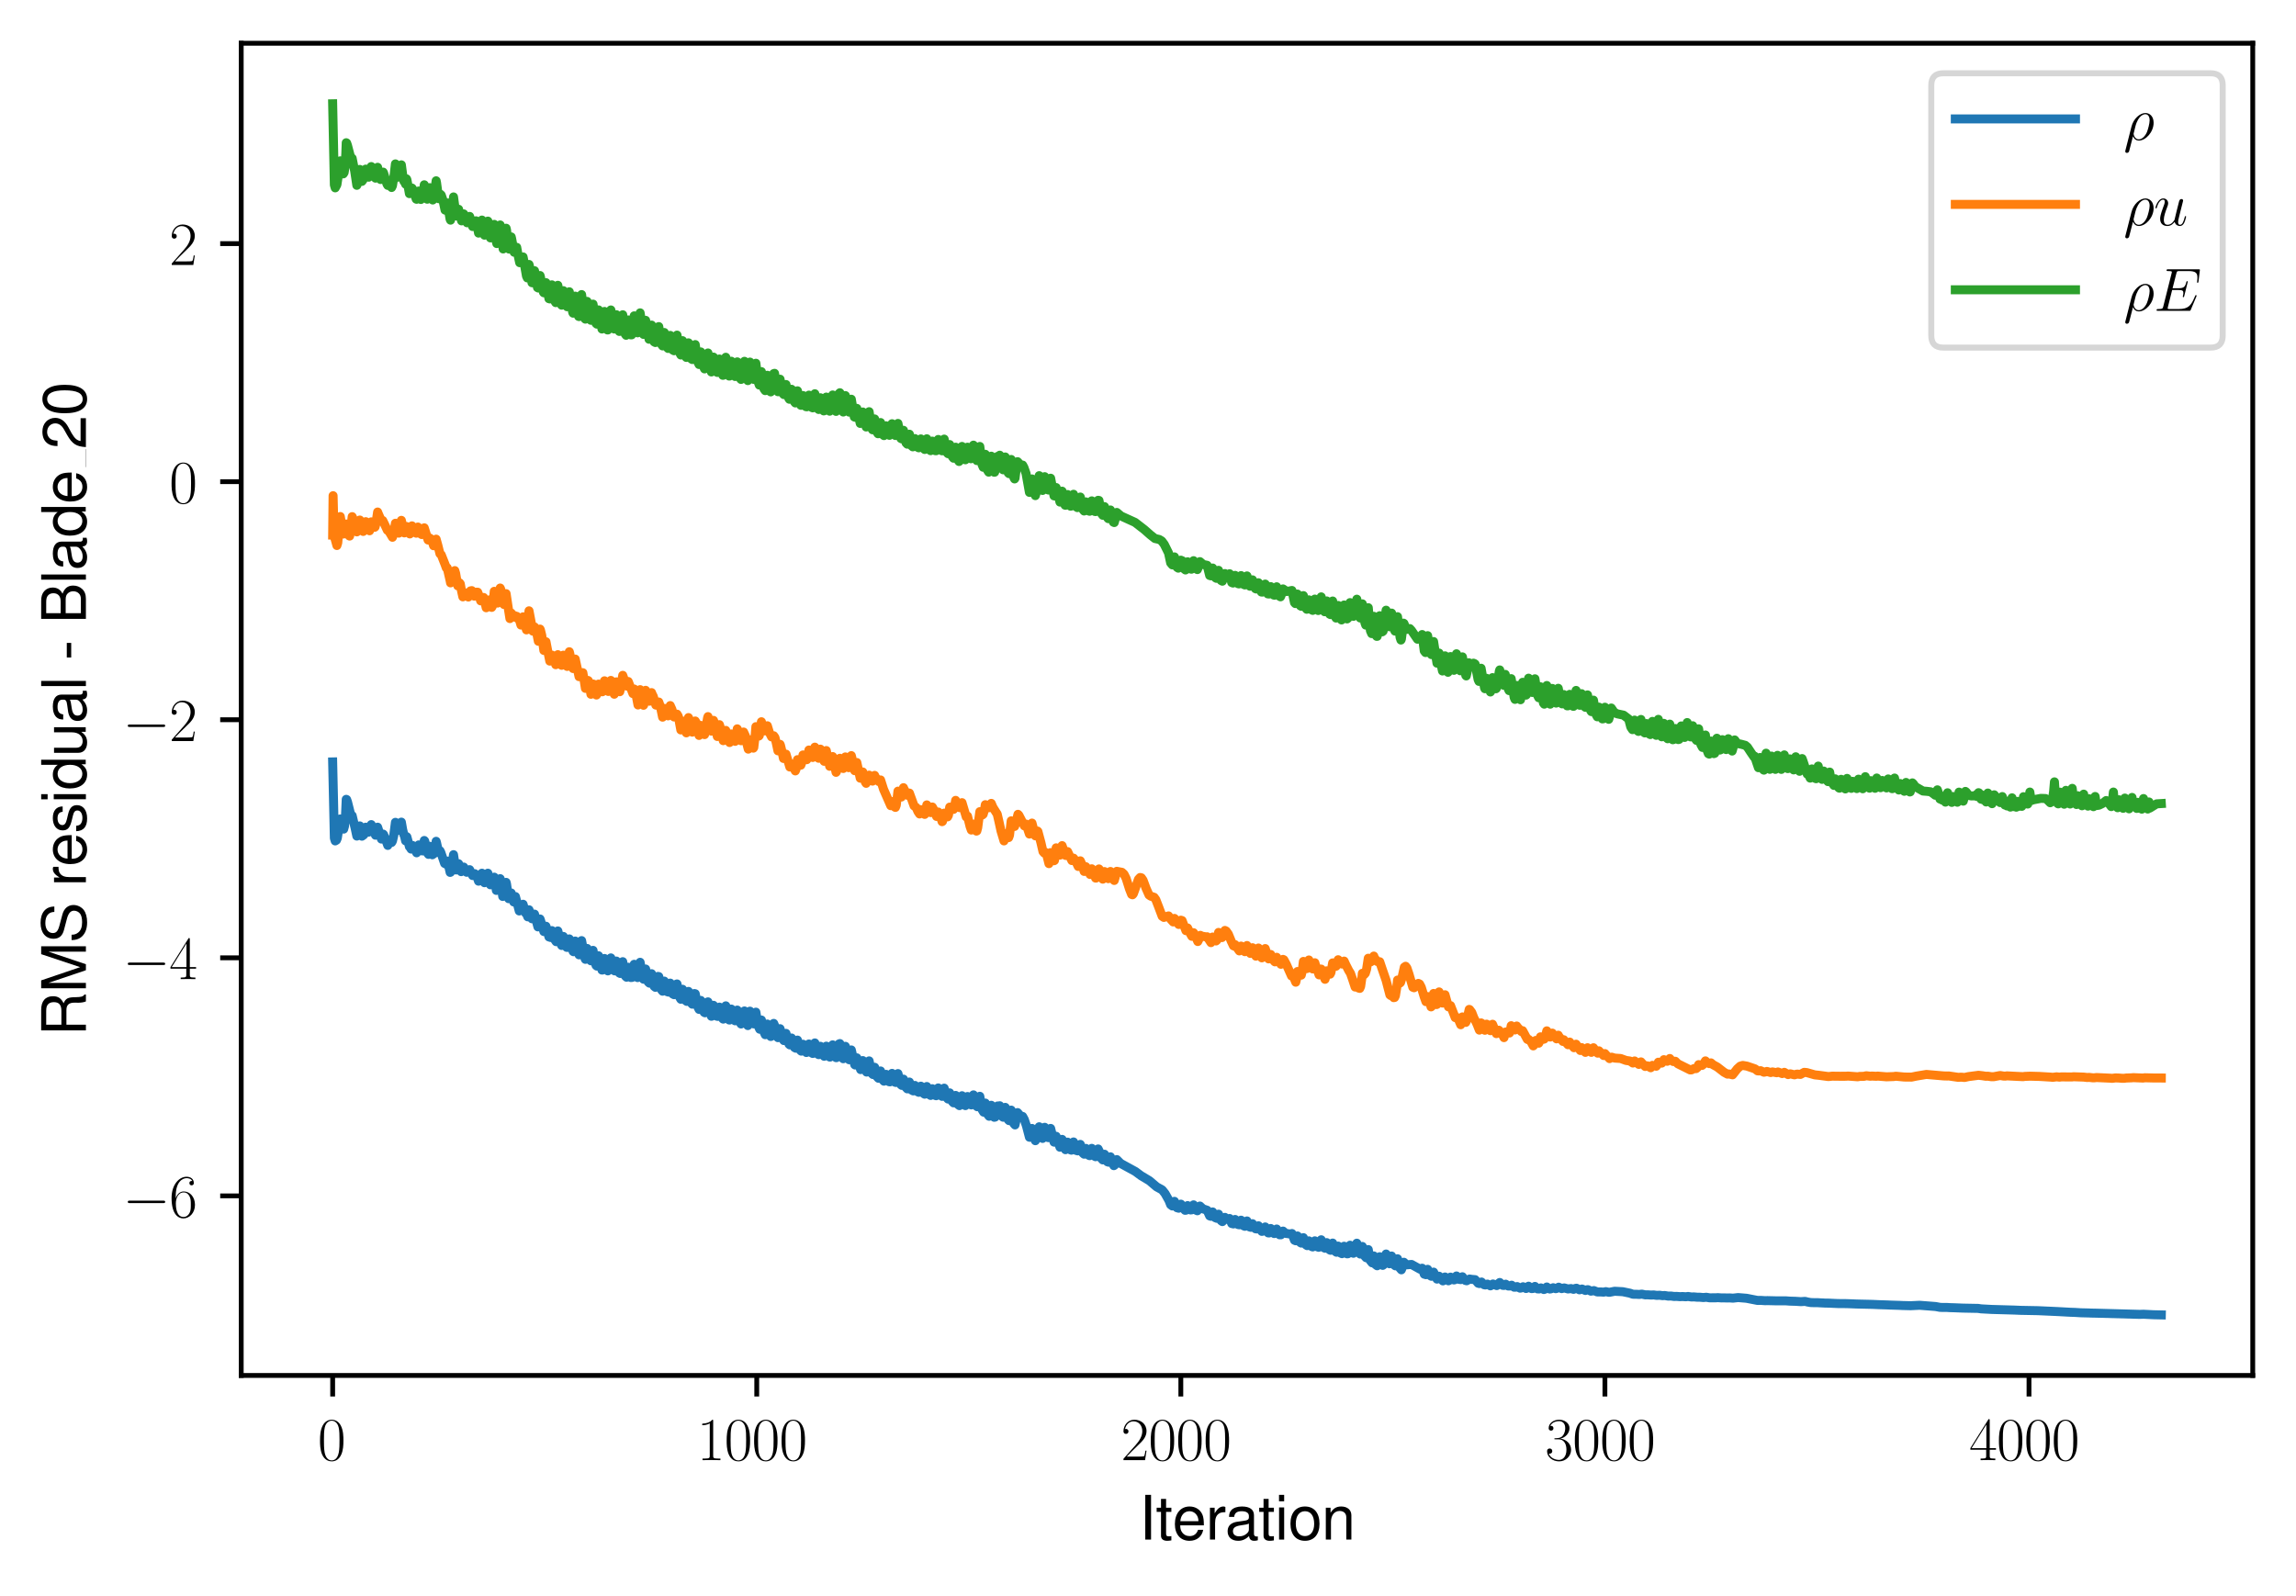 <?xml version="1.0" encoding="utf-8" standalone="no"?>
<!DOCTYPE svg PUBLIC "-//W3C//DTD SVG 1.1//EN"
  "http://www.w3.org/Graphics/SVG/1.1/DTD/svg11.dtd">
<svg xmlns:xlink="http://www.w3.org/1999/xlink" width="382.15pt" height="265.601pt" viewBox="0 0 382.15 265.601" xmlns="http://www.w3.org/2000/svg" version="1.1">
 <defs>
  <style type="text/css">*{stroke-linejoin: round; stroke-linecap: butt}</style>
 </defs>
 <g id="figure_1">
  <g id="patch_1">
   <path d="M 0 265.601 
L 382.15 265.601 
L 382.15 0 
L 0 0 
z
" style="fill: #ffffff"/>
  </g>
  <g id="axes_1">
   <g id="patch_2">
    <path d="M 40.15 228.96 
L 374.95 228.96 
L 374.95 7.2 
L 40.15 7.2 
z
" style="fill: #ffffff"/>
   </g>
   <g id="matplotlib.axis_1">
    <g id="xtick_1">
     <g id="line2d_1">
      <defs>
       <path id="m97bac979ff" d="M 0 0 
L 0 3.5 
" style="stroke: #000000; stroke-width: 0.8"/>
      </defs>
      <g>
       <use xlink:href="#m97bac979ff" x="55.369" y="228.96" style="stroke: #000000; stroke-width: 0.8"/>
      </g>
     </g>
     <g id="text_1">
      <!-- $\mathdefault{0}$ -->
      <g transform="translate(52.878 243.058) scale(0.1 -0.1)">
       <defs>
        <path id="CMR17-30" d="M 2688 2038 
C 2688 2430 2682 3099 2413 3613 
C 2176 4063 1798 4224 1466 4224 
C 1158 4224 768 4082 525 3620 
C 269 3137 243 2539 243 2038 
C 243 1671 250 1112 448 623 
C 723 -39 1216 -128 1466 -128 
C 1760 -128 2208 -7 2470 604 
C 2662 1048 2688 1568 2688 2038 
z
M 1466 -26 
C 1056 -26 813 328 723 816 
C 653 1196 653 1749 653 2109 
C 653 2604 653 3015 736 3407 
C 858 3954 1216 4121 1466 4121 
C 1728 4121 2067 3947 2189 3420 
C 2272 3054 2278 2623 2278 2109 
C 2278 1691 2278 1176 2202 797 
C 2067 96 1690 -26 1466 -26 
z
" transform="scale(0.016)"/>
       </defs>
       <use xlink:href="#CMR17-30" transform="scale(0.996)"/>
      </g>
     </g>
    </g>
    <g id="xtick_2">
     <g id="line2d_2">
      <g>
       <use xlink:href="#m97bac979ff" x="125.954" y="228.96" style="stroke: #000000; stroke-width: 0.8"/>
      </g>
     </g>
     <g id="text_2">
      <!-- $\mathdefault{1000}$ -->
      <g transform="translate(115.991 243.058) scale(0.1 -0.1)">
       <defs>
        <path id="CMR17-31" d="M 1702 4083 
C 1702 4217 1696 4224 1606 4224 
C 1357 3927 979 3833 621 3820 
C 602 3820 570 3820 563 3808 
C 557 3795 557 3782 557 3648 
C 755 3648 1088 3686 1344 3839 
L 1344 467 
C 1344 243 1331 166 781 166 
L 589 166 
L 589 0 
C 896 6 1216 12 1523 12 
C 1830 12 2150 6 2458 0 
L 2458 166 
L 2266 166 
C 1715 166 1702 236 1702 467 
L 1702 4083 
z
" transform="scale(0.016)"/>
       </defs>
       <use xlink:href="#CMR17-31" transform="scale(0.996)"/>
       <use xlink:href="#CMR17-30" transform="translate(45.69 0) scale(0.996)"/>
       <use xlink:href="#CMR17-30" transform="translate(91.381 0) scale(0.996)"/>
       <use xlink:href="#CMR17-30" transform="translate(137.071 0) scale(0.996)"/>
      </g>
     </g>
    </g>
    <g id="xtick_3">
     <g id="line2d_3">
      <g>
       <use xlink:href="#m97bac979ff" x="196.539" y="228.96" style="stroke: #000000; stroke-width: 0.8"/>
      </g>
     </g>
     <g id="text_3">
      <!-- $\mathdefault{2000}$ -->
      <g transform="translate(186.576 243.058) scale(0.1 -0.1)">
       <defs>
        <path id="CMR17-32" d="M 2669 990 
L 2554 990 
C 2490 537 2438 460 2413 422 
C 2381 371 1920 371 1830 371 
L 602 371 
C 832 620 1280 1073 1824 1596 
C 2214 1966 2669 2400 2669 3033 
C 2669 3788 2067 4224 1395 4224 
C 691 4224 262 3603 262 3027 
C 262 2777 448 2745 525 2745 
C 589 2745 781 2783 781 3007 
C 781 3206 614 3264 525 3264 
C 486 3264 448 3257 422 3244 
C 544 3788 915 4057 1306 4057 
C 1862 4057 2227 3616 2227 3033 
C 2227 2477 1901 1998 1536 1583 
L 262 147 
L 262 0 
L 2515 0 
L 2669 990 
z
" transform="scale(0.016)"/>
       </defs>
       <use xlink:href="#CMR17-32" transform="scale(0.996)"/>
       <use xlink:href="#CMR17-30" transform="translate(45.69 0) scale(0.996)"/>
       <use xlink:href="#CMR17-30" transform="translate(91.381 0) scale(0.996)"/>
       <use xlink:href="#CMR17-30" transform="translate(137.071 0) scale(0.996)"/>
      </g>
     </g>
    </g>
    <g id="xtick_4">
     <g id="line2d_4">
      <g>
       <use xlink:href="#m97bac979ff" x="267.124" y="228.96" style="stroke: #000000; stroke-width: 0.8"/>
      </g>
     </g>
     <g id="text_4">
      <!-- $\mathdefault{3000}$ -->
      <g transform="translate(257.162 243.058) scale(0.1 -0.1)">
       <defs>
        <path id="CMR17-33" d="M 1414 2176 
C 1984 2176 2234 1673 2234 1094 
C 2234 322 1824 25 1453 25 
C 1114 25 563 193 390 691 
C 422 678 454 678 486 678 
C 640 678 755 780 755 947 
C 755 1132 614 1216 486 1216 
C 378 1216 211 1164 211 927 
C 211 335 787 -128 1466 -128 
C 2176 -128 2720 432 2720 1087 
C 2720 1718 2208 2176 1600 2246 
C 2086 2347 2554 2776 2554 3353 
C 2554 3856 2048 4224 1472 4224 
C 890 4224 378 3862 378 3347 
C 378 3123 544 3084 627 3084 
C 762 3084 877 3167 877 3334 
C 877 3500 762 3584 627 3584 
C 602 3584 570 3584 544 3571 
C 730 3999 1235 4076 1459 4076 
C 1683 4076 2106 3966 2106 3347 
C 2106 3167 2080 2851 1862 2574 
C 1670 2329 1453 2316 1242 2297 
C 1210 2297 1062 2284 1037 2284 
C 992 2278 966 2272 966 2227 
C 966 2182 973 2176 1101 2176 
L 1414 2176 
z
" transform="scale(0.016)"/>
       </defs>
       <use xlink:href="#CMR17-33" transform="scale(0.996)"/>
       <use xlink:href="#CMR17-30" transform="translate(45.69 0) scale(0.996)"/>
       <use xlink:href="#CMR17-30" transform="translate(91.381 0) scale(0.996)"/>
       <use xlink:href="#CMR17-30" transform="translate(137.071 0) scale(0.996)"/>
      </g>
     </g>
    </g>
    <g id="xtick_5">
     <g id="line2d_5">
      <g>
       <use xlink:href="#m97bac979ff" x="337.71" y="228.96" style="stroke: #000000; stroke-width: 0.8"/>
      </g>
     </g>
     <g id="text_5">
      <!-- $\mathdefault{4000}$ -->
      <g transform="translate(327.747 243.058) scale(0.1 -0.1)">
       <defs>
        <path id="CMR17-34" d="M 2150 4147 
C 2150 4281 2144 4288 2029 4288 
L 128 1254 
L 128 1088 
L 1779 1088 
L 1779 460 
C 1779 230 1766 166 1318 166 
L 1197 166 
L 1197 0 
C 1402 12 1747 12 1965 12 
C 2182 12 2528 12 2733 0 
L 2733 166 
L 2611 166 
C 2163 166 2150 230 2150 460 
L 2150 1088 
L 2803 1088 
L 2803 1254 
L 2150 1254 
L 2150 4147 
z
M 1798 3723 
L 1798 1254 
L 256 1254 
L 1798 3723 
z
" transform="scale(0.016)"/>
       </defs>
       <use xlink:href="#CMR17-34" transform="scale(0.996)"/>
       <use xlink:href="#CMR17-30" transform="translate(45.69 0) scale(0.996)"/>
       <use xlink:href="#CMR17-30" transform="translate(91.381 0) scale(0.996)"/>
       <use xlink:href="#CMR17-30" transform="translate(137.071 0) scale(0.996)"/>
      </g>
     </g>
    </g>
    <g id="text_6">
     <!-- Iteration -->
     <g transform="translate(189.603 256.279) scale(0.1 -0.1)">
      <defs>
       <path id="NimbusSanL-Regu-49" d="M 1242 4672 
L 640 4672 
L 640 0 
L 1242 0 
L 1242 4672 
z
" transform="scale(0.016)"/>
       <path id="NimbusSanL-Regu-74" d="M 1626 3328 
L 1075 3328 
L 1075 4249 
L 544 4249 
L 544 3328 
L 90 3328 
L 90 2892 
L 544 2892 
L 544 402 
C 544 64 774 -128 1190 -128 
C 1318 -128 1446 -116 1626 -84 
L 1626 364 
C 1555 345 1472 339 1370 339 
C 1139 339 1075 402 1075 634 
L 1075 2892 
L 1626 2892 
L 1626 3328 
z
" transform="scale(0.016)"/>
       <path id="NimbusSanL-Regu-65" d="M 3283 1484 
C 3283 1998 3245 2311 3149 2565 
C 2931 3123 2419 3456 1792 3456 
C 858 3456 256 2734 256 1619 
C 256 545 838 -128 1779 -128 
C 2547 -128 3078 307 3213 1018 
L 2675 1018 
C 2528 588 2227 364 1798 364 
C 1459 364 1171 514 992 787 
C 864 974 819 1161 813 1484 
L 3283 1484 
z
M 826 1920 
C 870 2552 1248 2963 1786 2963 
C 2310 2963 2714 2519 2714 1959 
C 2714 1946 2714 1933 2707 1920 
L 826 1920 
z
" transform="scale(0.016)"/>
       <path id="NimbusSanL-Regu-72" d="M 442 3328 
L 442 0 
L 979 0 
L 979 1727 
C 979 2203 1101 2514 1357 2698 
C 1523 2819 1683 2857 2054 2863 
L 2054 3404 
C 1965 3449 1920 3456 1850 3456 
C 1504 3456 1242 3251 934 2750 
L 934 3328 
L 442 3328 
z
" transform="scale(0.016)"/>
       <path id="NimbusSanL-Regu-61" d="M 3424 332 
C 3366 320 3341 320 3309 320 
C 3123 320 3021 415 3021 581 
L 3021 2542 
C 3021 3135 2586 3456 1760 3456 
C 1274 3456 870 3315 646 3065 
C 493 2893 429 2702 416 2370 
L 954 2370 
C 998 2778 1242 2963 1741 2963 
C 2221 2963 2490 2784 2490 2466 
L 2490 2326 
C 2490 2103 2355 2007 1933 1956 
C 1178 1861 1062 1835 858 1753 
C 467 1593 269 1294 269 861 
C 269 256 691 -128 1370 -128 
C 1792 -128 2131 19 2509 364 
C 2547 25 2714 -128 3059 -128 
C 3168 -128 3251 -116 3424 -71 
L 3424 332 
z
M 2490 1071 
C 2490 893 2438 785 2278 638 
C 2061 441 1798 339 1485 339 
C 1069 339 826 536 826 874 
C 826 1224 1062 1402 1632 1485 
C 2195 1562 2310 1587 2490 1670 
L 2490 1071 
z
" transform="scale(0.016)"/>
       <path id="NimbusSanL-Regu-69" d="M 960 3358 
L 429 3358 
L 429 0 
L 960 0 
L 960 3358 
z
M 960 4672 
L 422 4672 
L 422 3999 
L 960 3999 
L 960 4672 
z
" transform="scale(0.016)"/>
       <path id="NimbusSanL-Regu-6f" d="M 1741 3456 
C 800 3456 230 2784 230 1663 
C 230 543 794 -128 1747 -128 
C 2688 -128 3264 543 3264 1638 
C 3264 2791 2707 3456 1741 3456 
z
M 1747 2963 
C 2349 2963 2707 2472 2707 1644 
C 2707 861 2336 364 1747 364 
C 1152 364 787 855 787 1663 
C 787 2466 1152 2963 1747 2963 
z
" transform="scale(0.016)"/>
       <path id="NimbusSanL-Regu-6e" d="M 448 3328 
L 448 0 
L 986 0 
L 986 1835 
C 986 2539 1344 2988 1894 2988 
C 2317 2988 2586 2732 2586 2328 
L 2586 0 
L 3117 0 
L 3117 2539 
C 3117 3097 2701 3456 2054 3456 
C 1555 3456 1235 3263 941 2796 
L 941 3328 
L 448 3328 
z
" transform="scale(0.016)"/>
      </defs>
      <use xlink:href="#NimbusSanL-Regu-49" transform="scale(0.996)"/>
      <use xlink:href="#NimbusSanL-Regu-74" transform="translate(27.695 0) scale(0.996)"/>
      <use xlink:href="#NimbusSanL-Regu-65" transform="translate(55.39 0) scale(0.996)"/>
      <use xlink:href="#NimbusSanL-Regu-72" transform="translate(110.782 0) scale(0.996)"/>
      <use xlink:href="#NimbusSanL-Regu-61" transform="translate(142.961 0) scale(0.996)"/>
      <use xlink:href="#NimbusSanL-Regu-74" transform="translate(198.353 0) scale(0.996)"/>
      <use xlink:href="#NimbusSanL-Regu-69" transform="translate(226.048 0) scale(0.996)"/>
      <use xlink:href="#NimbusSanL-Regu-6f" transform="translate(248.165 0) scale(0.996)"/>
      <use xlink:href="#NimbusSanL-Regu-6e" transform="translate(303.556 0) scale(0.996)"/>
     </g>
    </g>
   </g>
   <g id="matplotlib.axis_2">
    <g id="ytick_1">
     <g id="line2d_6">
      <defs>
       <path id="md0663fb0b6" d="M 0 0 
L -3.5 0 
" style="stroke: #000000; stroke-width: 0.8"/>
      </defs>
      <g>
       <use xlink:href="#md0663fb0b6" x="40.15" y="199.064" style="stroke: #000000; stroke-width: 0.8"/>
      </g>
     </g>
     <g id="text_7">
      <!-- $\mathdefault{−6}$ -->
      <g transform="translate(20.42 202.613) scale(0.1 -0.1)">
       <defs>
        <path id="CMSY10-0" d="M 4218 1472 
C 4326 1472 4442 1472 4442 1600 
C 4442 1728 4326 1728 4218 1728 
L 755 1728 
C 646 1728 531 1728 531 1600 
C 531 1472 646 1472 755 1472 
L 4218 1472 
z
" transform="scale(0.016)"/>
        <path id="CMR17-36" d="M 678 2198 
C 678 3712 1395 4076 1811 4076 
C 1946 4076 2272 4049 2400 3782 
C 2298 3782 2106 3782 2106 3558 
C 2106 3385 2246 3328 2336 3328 
C 2394 3328 2566 3353 2566 3571 
C 2566 3987 2246 4224 1805 4224 
C 1043 4224 243 3411 243 2011 
C 243 257 966 -128 1478 -128 
C 2099 -128 2688 431 2688 1295 
C 2688 2101 2170 2688 1517 2688 
C 1126 2688 838 2430 678 1979 
L 678 2198 
z
M 1478 25 
C 691 25 691 1212 691 1450 
C 691 1914 909 2585 1504 2585 
C 1613 2585 1926 2585 2138 2140 
C 2253 1889 2253 1624 2253 1302 
C 2253 954 2253 696 2118 438 
C 1978 173 1773 25 1478 25 
z
" transform="scale(0.016)"/>
       </defs>
       <use xlink:href="#CMSY10-0" transform="scale(0.996)"/>
       <use xlink:href="#CMR17-36" transform="translate(77.487 0) scale(0.996)"/>
      </g>
     </g>
    </g>
    <g id="ytick_2">
     <g id="line2d_7">
      <g>
       <use xlink:href="#md0663fb0b6" x="40.15" y="159.436" style="stroke: #000000; stroke-width: 0.8"/>
      </g>
     </g>
     <g id="text_8">
      <!-- $\mathdefault{−4}$ -->
      <g transform="translate(20.42 162.985) scale(0.1 -0.1)">
       <use xlink:href="#CMSY10-0" transform="scale(0.996)"/>
       <use xlink:href="#CMR17-34" transform="translate(77.487 0) scale(0.996)"/>
      </g>
     </g>
    </g>
    <g id="ytick_3">
     <g id="line2d_8">
      <g>
       <use xlink:href="#md0663fb0b6" x="40.15" y="119.808" style="stroke: #000000; stroke-width: 0.8"/>
      </g>
     </g>
     <g id="text_9">
      <!-- $\mathdefault{−2}$ -->
      <g transform="translate(20.42 123.357) scale(0.1 -0.1)">
       <use xlink:href="#CMSY10-0" transform="scale(0.996)"/>
       <use xlink:href="#CMR17-32" transform="translate(77.487 0) scale(0.996)"/>
      </g>
     </g>
    </g>
    <g id="ytick_4">
     <g id="line2d_9">
      <g>
       <use xlink:href="#md0663fb0b6" x="40.15" y="80.18" style="stroke: #000000; stroke-width: 0.8"/>
      </g>
     </g>
     <g id="text_10">
      <!-- $\mathdefault{0}$ -->
      <g transform="translate(28.169 83.729) scale(0.1 -0.1)">
       <use xlink:href="#CMR17-30" transform="scale(0.996)"/>
      </g>
     </g>
    </g>
    <g id="ytick_5">
     <g id="line2d_10">
      <g>
       <use xlink:href="#md0663fb0b6" x="40.15" y="40.552" style="stroke: #000000; stroke-width: 0.8"/>
      </g>
     </g>
     <g id="text_11">
      <!-- $\mathdefault{2}$ -->
      <g transform="translate(28.169 44.101) scale(0.1 -0.1)">
       <use xlink:href="#CMR17-32" transform="scale(0.996)"/>
      </g>
     </g>
    </g>
    <g id="text_12">
     <!-- RMS residual - Blade_20 -->
     <g transform="translate(14.298 172.47) rotate(-90) scale(0.1 -0.1)">
      <defs>
       <path id="NimbusSanL-Regu-52" d="M 1190 2035 
L 2726 2035 
C 3258 2035 3494 1775 3494 1191 
L 3488 770 
C 3488 478 3539 192 3622 0 
L 4346 0 
L 4346 147 
C 4122 303 4077 471 4064 1101 
C 4058 1879 3936 2111 3430 2329 
C 3955 2585 4166 2907 4166 3432 
C 4166 4230 3661 4672 2746 4672 
L 595 4672 
L 595 0 
L 1190 0 
L 1190 2035 
z
M 1190 2560 
L 1190 4147 
L 2630 4147 
C 2963 4147 3155 4096 3302 3970 
C 3462 3837 3546 3628 3546 3350 
C 3546 2806 3264 2560 2630 2560 
L 1190 2560 
z
" transform="scale(0.016)"/>
       <path id="NimbusSanL-Regu-4d" d="M 2995 0 
L 4307 3915 
L 4307 0 
L 4870 0 
L 4870 4672 
L 4045 4672 
L 2688 602 
L 1306 4672 
L 480 4672 
L 480 0 
L 1043 0 
L 1043 3915 
L 2368 0 
L 2995 0 
z
" transform="scale(0.016)"/>
       <path id="NimbusSanL-Regu-53" d="M 3814 3295 
C 3808 4204 3181 4736 2106 4736 
C 1082 4736 448 4211 448 3372 
C 448 2806 749 2450 1363 2291 
L 2522 1986 
C 3110 1833 3379 1598 3379 1236 
C 3379 988 3245 733 3046 593 
C 2861 466 2566 396 2189 396 
C 1683 396 1338 517 1114 784 
C 941 988 864 1210 870 1496 
L 307 1496 
C 314 1070 397 790 582 536 
C 902 102 1440 -128 2150 -128 
C 2707 -128 3162 0 3462 230 
C 3776 479 3974 892 3974 1293 
C 3974 1865 3616 2284 2982 2456 
L 1811 2768 
C 1248 2920 1043 3098 1043 3454 
C 1043 3925 1459 4236 2086 4236 
C 2829 4236 3245 3899 3251 3295 
L 3814 3295 
z
" transform="scale(0.016)"/>
       <path id="NimbusSanL-Regu-73" d="M 2803 2428 
C 2797 3084 2362 3456 1587 3456 
C 806 3456 301 3052 301 2434 
C 301 1912 570 1663 1363 1472 
L 1862 1351 
C 2234 1262 2381 1129 2381 887 
C 2381 574 2067 364 1600 364 
C 1312 364 1069 447 934 587 
C 851 683 813 778 781 1014 
L 218 1014 
C 243 243 678 -128 1555 -128 
C 2400 -128 2938 288 2938 931 
C 2938 1428 2656 1702 1990 1861 
L 1478 1982 
C 1043 2084 858 2224 858 2459 
C 858 2765 1133 2963 1568 2963 
C 1997 2963 2227 2778 2240 2428 
L 2803 2428 
z
" transform="scale(0.016)"/>
       <path id="NimbusSanL-Regu-64" d="M 3168 4672 
L 2637 4672 
L 2637 2937 
C 2413 3276 2054 3456 1606 3456 
C 736 3456 166 2759 166 1695 
C 166 568 723 -128 1626 -128 
C 2086 -128 2406 44 2694 460 
L 2694 19 
L 3168 19 
L 3168 4672 
z
M 1696 2956 
C 2272 2956 2637 2447 2637 1651 
C 2637 880 2266 371 1702 371 
C 1114 371 723 887 723 1663 
C 723 2440 1114 2956 1696 2956 
z
" transform="scale(0.016)"/>
       <path id="NimbusSanL-Regu-75" d="M 3085 19 
L 3085 3328 
L 2554 3328 
L 2554 1454 
C 2554 780 2195 339 1638 339 
C 1216 339 947 591 947 988 
L 947 3328 
L 416 3328 
L 416 780 
C 416 230 832 -128 1485 -128 
C 1978 -128 2291 44 2605 484 
L 2605 19 
L 3085 19 
z
" transform="scale(0.016)"/>
       <path id="NimbusSanL-Regu-6c" d="M 973 4672 
L 435 4672 
L 435 0 
L 973 0 
L 973 4672 
z
" transform="scale(0.016)"/>
       <path id="NimbusSanL-Regu-2d" d="M 1818 1996 
L 294 1996 
L 294 1536 
L 1818 1536 
L 1818 1996 
z
" transform="scale(0.016)"/>
       <path id="NimbusSanL-Regu-42" d="M 506 0 
L 2611 0 
C 3053 0 3379 121 3629 390 
C 3859 632 3987 961 3987 1321 
C 3987 1878 3731 2214 3136 2444 
C 3558 2643 3782 2994 3782 3476 
C 3782 3821 3654 4127 3411 4345 
C 3168 4569 2848 4672 2400 4672 
L 506 4672 
L 506 0 
z
M 1101 2636 
L 1101 4147 
L 2253 4147 
C 2586 4147 2771 4101 2931 3977 
C 3098 3847 3187 3652 3187 3391 
C 3187 3138 3098 2936 2931 2806 
C 2771 2682 2586 2636 2253 2636 
L 1101 2636 
z
M 1101 524 
L 1101 2112 
L 2554 2112 
C 2842 2112 3034 2042 3174 1890 
C 3315 1745 3392 1542 3392 1315 
C 3392 1093 3315 891 3174 746 
C 3034 594 2842 524 2554 524 
L 1101 524 
z
" transform="scale(0.016)"/>
       <path id="NimbusSanL-Regu-32" d="M 3238 556 
L 851 556 
C 909 928 1114 1165 1670 1493 
L 2310 1839 
C 2944 2185 3270 2653 3270 3211 
C 3270 3589 3117 3942 2848 4185 
C 2579 4428 2246 4544 1818 4544 
C 1242 4544 813 4339 563 3955 
C 403 3711 333 3429 320 2967 
L 883 2967 
C 902 3275 941 3461 1018 3608 
C 1165 3884 1459 4051 1798 4051 
C 2310 4051 2694 3685 2694 3198 
C 2694 2839 2483 2531 2080 2300 
L 1491 1967 
C 544 1428 269 999 218 0 
L 3238 0 
L 3238 556 
z
" transform="scale(0.016)"/>
       <path id="NimbusSanL-Regu-30" d="M 1760 4544 
C 1338 4544 954 4358 717 4044 
C 422 3649 275 3043 275 2207 
C 275 683 787 -128 1760 -128 
C 2720 -128 3245 683 3245 2169 
C 3245 3049 3104 3636 2803 4044 
C 2566 4364 2189 4544 1760 4544 
z
M 1760 4044 
C 2368 4044 2669 3432 2669 2220 
C 2669 938 2374 339 1747 339 
C 1152 339 851 964 851 2201 
C 851 3438 1152 4044 1760 4044 
z
" transform="scale(0.016)"/>
      </defs>
      <use xlink:href="#NimbusSanL-Regu-52" transform="scale(0.996)"/>
      <use xlink:href="#NimbusSanL-Regu-4d" transform="translate(71.93 0) scale(0.996)"/>
      <use xlink:href="#NimbusSanL-Regu-53" transform="translate(154.918 0) scale(0.996)"/>
      <use xlink:href="#NimbusSanL-Regu-72" transform="translate(249.064 0) scale(0.996)"/>
      <use xlink:href="#NimbusSanL-Regu-65" transform="translate(282.239 0) scale(0.996)"/>
      <use xlink:href="#NimbusSanL-Regu-73" transform="translate(337.631 0) scale(0.996)"/>
      <use xlink:href="#NimbusSanL-Regu-69" transform="translate(387.444 0) scale(0.996)"/>
      <use xlink:href="#NimbusSanL-Regu-64" transform="translate(409.561 0) scale(0.996)"/>
      <use xlink:href="#NimbusSanL-Regu-75" transform="translate(464.952 0) scale(0.996)"/>
      <use xlink:href="#NimbusSanL-Regu-61" transform="translate(520.344 0) scale(0.996)"/>
      <use xlink:href="#NimbusSanL-Regu-6c" transform="translate(575.736 0) scale(0.996)"/>
      <use xlink:href="#NimbusSanL-Regu-2d" transform="translate(625.547 0) scale(0.996)"/>
      <use xlink:href="#NimbusSanL-Regu-42" transform="translate(686.418 0) scale(0.996)"/>
      <use xlink:href="#NimbusSanL-Regu-6c" transform="translate(752.868 0) scale(0.996)"/>
      <use xlink:href="#NimbusSanL-Regu-61" transform="translate(774.985 0) scale(0.996)"/>
      <use xlink:href="#NimbusSanL-Regu-64" transform="translate(830.376 0) scale(0.996)"/>
      <use xlink:href="#NimbusSanL-Regu-65" transform="translate(885.768 0) scale(0.996)"/>
      <use xlink:href="#NimbusSanL-Regu-32" transform="translate(977.025 0) scale(0.996)"/>
      <use xlink:href="#NimbusSanL-Regu-30" transform="translate(1032.417 0) scale(0.996)"/>
      <path d="M 947.137 0 
L 977.025 0 
L 977.025 0.399 
L 947.137 0.399 
L 947.137 0 
z
"/>
     </g>
    </g>
   </g>
   <g id="line2d_11">
    <path d="M 55.369 126.831 
L 55.651 139.516 
L 55.792 139.979 
L 56.004 139.846 
L 56.145 139.499 
L 56.427 137.685 
L 56.639 136.321 
L 57.063 137.973 
L 57.204 138.013 
L 57.345 137.5 
L 57.486 136.239 
L 57.627 133.058 
L 57.698 133.09 
L 57.839 133.482 
L 58.404 135.734 
L 58.615 135.769 
L 59.11 137.861 
L 59.392 139.173 
L 59.533 139.006 
L 59.745 138.26 
L 59.886 137.481 
L 60.239 139.193 
L 60.521 138.994 
L 60.662 138.817 
L 60.874 137.692 
L 60.945 137.823 
L 61.368 138.515 
L 61.509 138.348 
L 61.721 137.596 
L 61.792 137.265 
L 61.862 137.406 
L 62.498 139.028 
L 62.568 138.933 
L 62.851 137.693 
L 62.921 137.901 
L 63.486 139.672 
L 63.627 139.44 
L 63.768 138.843 
L 63.839 138.908 
L 64.051 139.399 
L 64.545 140.728 
L 64.615 140.59 
L 64.756 140.05 
L 64.898 140.07 
L 65.18 140.236 
L 65.321 139.996 
L 65.533 139.087 
L 65.815 136.887 
L 65.886 137.123 
L 66.168 138.253 
L 66.38 138.178 
L 66.521 137.863 
L 66.803 136.852 
L 67.015 138.074 
L 67.227 138.966 
L 67.297 139.046 
L 67.509 139.97 
L 67.65 139.248 
L 67.721 139.304 
L 67.862 139.812 
L 68.144 140.944 
L 68.215 140.967 
L 68.427 141.337 
L 68.639 140.728 
L 68.85 140.926 
L 69.344 141.956 
L 69.415 141.807 
L 69.697 140.643 
L 69.839 140.968 
L 70.05 141.616 
L 70.262 141.593 
L 70.333 141.644 
L 70.403 141.45 
L 70.615 139.908 
L 70.686 139.988 
L 70.827 140.539 
L 71.109 141.942 
L 71.321 142.222 
L 71.391 142.085 
L 71.533 140.872 
L 71.603 140.963 
L 71.815 141.794 
L 71.956 142.286 
L 72.309 142.039 
L 72.521 140.753 
L 72.591 140.044 
L 72.662 140.293 
L 73.015 141.903 
L 73.227 141.611 
L 73.368 141.887 
L 74.003 143.726 
L 74.285 143.874 
L 74.427 143.56 
L 74.497 143.34 
L 74.921 145.222 
L 74.991 145.189 
L 75.485 142.269 
L 75.697 143.665 
L 75.909 144.819 
L 76.121 144.318 
L 76.332 143.777 
L 76.615 144.784 
L 76.756 145.095 
L 76.897 144.875 
L 77.179 144.33 
L 77.391 144.655 
L 77.674 145.199 
L 77.885 144.969 
L 78.168 144.767 
L 78.379 145.195 
L 78.662 145.743 
L 79.015 145.432 
L 79.368 145.897 
L 79.65 146.681 
L 80.144 145.67 
L 80.215 145.355 
L 80.285 145.528 
L 80.638 146.938 
L 80.709 146.852 
L 81.203 145.355 
L 81.415 146.385 
L 81.626 147.283 
L 82.262 146.011 
L 82.614 148.219 
L 82.685 148.203 
L 83.179 146.869 
L 83.25 146.263 
L 83.32 146.576 
L 83.673 149.225 
L 83.744 149.179 
L 84.026 148.161 
L 84.238 146.878 
L 84.309 147.155 
L 84.661 149.592 
L 84.732 149.555 
L 85.085 148.646 
L 85.508 150.145 
L 85.791 149.241 
L 86.426 151.639 
L 86.497 151.514 
L 86.708 151.008 
L 86.92 151.252 
L 87.061 150.522 
L 87.132 150.762 
L 87.485 151.998 
L 87.626 152.05 
L 87.838 152.616 
L 87.908 152.481 
L 88.05 151.441 
L 88.12 151.626 
L 88.544 152.939 
L 88.826 152.791 
L 88.967 152.165 
L 89.532 154.29 
L 89.673 154.05 
L 89.885 152.974 
L 89.955 153.161 
L 90.52 155.065 
L 90.591 154.997 
L 90.873 154.179 
L 90.944 154.404 
L 91.367 155.961 
L 91.649 156.056 
L 91.791 155.478 
L 91.861 154.91 
L 91.932 155.119 
L 92.355 156.443 
L 92.567 156.75 
L 92.708 156.118 
L 92.849 154.966 
L 92.92 155.237 
L 93.414 157.256 
L 93.485 157.384 
L 93.555 157.284 
L 93.767 155.881 
L 93.838 156.086 
L 94.332 157.699 
L 94.473 157.708 
L 94.685 156.761 
L 94.755 156.289 
L 94.826 156.5 
L 95.39 158.378 
L 95.461 158.425 
L 95.602 157.892 
L 95.743 156.647 
L 95.814 156.828 
L 96.379 158.943 
L 96.449 158.882 
L 96.59 157.996 
L 96.802 156.574 
L 97.367 159.564 
L 97.437 159.692 
L 97.579 159.078 
L 97.72 157.878 
L 97.79 158.171 
L 98.143 159.738 
L 98.355 159.937 
L 98.426 159.842 
L 98.637 158.711 
L 98.708 158.198 
L 98.99 159.987 
L 99.202 160.691 
L 99.343 160.817 
L 99.484 160.193 
L 99.626 159.096 
L 99.696 159.359 
L 100.19 161.475 
L 100.261 161.476 
L 100.402 160.921 
L 100.614 159.549 
L 101.178 161.615 
L 101.32 161.339 
L 101.672 159.453 
L 102.167 161.528 
L 102.308 161.615 
L 102.449 161.063 
L 102.59 159.977 
L 102.661 160.245 
L 103.084 161.964 
L 103.225 162.042 
L 103.367 161.573 
L 103.649 160.082 
L 104.072 162.456 
L 104.284 162.669 
L 104.425 162.127 
L 104.566 161.005 
L 104.637 161.343 
L 104.99 162.717 
L 105.202 162.703 
L 105.343 162.143 
L 105.555 160.516 
L 105.625 160.868 
L 105.978 162.645 
L 106.119 162.73 
L 106.19 162.658 
L 106.331 161.948 
L 106.543 160.183 
L 106.613 160.581 
L 106.966 162.832 
L 107.108 163.001 
L 107.178 162.949 
L 107.319 162.335 
L 107.46 161.303 
L 107.531 161.651 
L 107.884 163.461 
L 108.096 163.655 
L 108.237 163.318 
L 108.449 162.082 
L 108.519 162.5 
L 108.872 164.176 
L 109.084 164.351 
L 109.225 163.984 
L 109.507 162.534 
L 109.649 162.558 
L 110.072 164.732 
L 110.284 164.997 
L 110.425 164.44 
L 110.566 163.314 
L 110.637 163.556 
L 111.06 165.081 
L 111.272 165.148 
L 111.413 164.641 
L 111.554 163.65 
L 111.625 163.935 
L 111.978 165.462 
L 112.19 165.577 
L 112.331 165.065 
L 112.613 163.815 
L 112.684 163.789 
L 113.107 165.985 
L 113.319 166.337 
L 113.46 165.787 
L 113.601 164.673 
L 113.672 164.902 
L 114.096 166.531 
L 114.307 166.692 
L 114.448 166.116 
L 114.59 165.029 
L 114.66 165.283 
L 115.084 167.003 
L 115.225 167.158 
L 115.366 166.665 
L 115.578 165.385 
L 115.648 165.401 
L 115.719 165.421 
L 116.142 167.607 
L 116.354 168.024 
L 116.495 167.525 
L 116.637 166.531 
L 116.707 166.768 
L 117.201 168.515 
L 117.342 168.589 
L 117.484 167.92 
L 117.695 166.833 
L 117.837 166.77 
L 118.401 169.168 
L 118.472 169.154 
L 118.613 168.488 
L 118.754 167.342 
L 118.825 167.535 
L 119.319 169.163 
L 119.46 169.189 
L 119.601 168.647 
L 119.742 167.644 
L 119.813 167.877 
L 120.307 169.587 
L 120.378 169.64 
L 120.519 169.22 
L 120.801 167.432 
L 121.366 169.785 
L 121.436 169.792 
L 121.578 169.147 
L 121.719 167.969 
L 121.789 168.244 
L 122.213 169.821 
L 122.354 169.922 
L 122.495 169.513 
L 122.707 168.14 
L 122.777 168.485 
L 123.13 170.128 
L 123.342 170.454 
L 123.483 169.996 
L 123.766 168.436 
L 123.836 168.447 
L 123.907 168.284 
L 124.401 170.623 
L 124.472 170.718 
L 124.542 170.639 
L 124.683 169.743 
L 124.824 168.32 
L 124.895 168.627 
L 125.248 170.26 
L 125.46 170.44 
L 125.601 169.971 
L 125.813 168.485 
L 125.883 168.939 
L 126.236 170.877 
L 126.448 171.325 
L 126.589 170.84 
L 126.73 169.791 
L 127.154 171.769 
L 127.366 172.235 
L 127.436 172.2 
L 127.577 171.613 
L 127.718 170.463 
L 128.071 172.238 
L 128.283 172.534 
L 128.354 172.513 
L 128.495 171.928 
L 128.777 170.356 
L 128.989 170.86 
L 129.271 172.387 
L 129.483 172.73 
L 129.554 172.664 
L 129.836 171.236 
L 129.907 171.493 
L 130.33 173.014 
L 130.471 173.214 
L 130.612 172.975 
L 130.824 172.017 
L 130.895 172.283 
L 131.318 173.807 
L 131.459 173.934 
L 131.601 173.552 
L 131.742 172.784 
L 131.812 173.008 
L 132.236 174.367 
L 132.448 174.487 
L 132.589 173.963 
L 132.73 173.133 
L 132.801 173.393 
L 133.224 174.842 
L 133.365 174.974 
L 133.506 174.649 
L 133.648 173.822 
L 133.718 174.008 
L 134.212 175.201 
L 134.353 175.154 
L 134.495 174.673 
L 134.636 173.784 
L 134.706 174.036 
L 135.13 175.276 
L 135.271 175.36 
L 135.412 175.017 
L 135.624 173.606 
L 135.695 173.931 
L 136.118 175.469 
L 136.259 175.555 
L 136.4 175.118 
L 136.542 174.165 
L 136.612 174.38 
L 137.177 175.829 
L 137.318 175.495 
L 137.53 174.144 
L 137.6 174.306 
L 137.883 175.361 
L 138.094 175.955 
L 138.165 175.958 
L 138.306 175.555 
L 138.589 173.926 
L 138.659 174.162 
L 139.153 176.055 
L 139.224 176.055 
L 139.365 175.464 
L 139.647 173.77 
L 139.718 173.833 
L 139.789 173.713 
L 140.212 176.002 
L 140.353 176.235 
L 140.424 176.169 
L 140.636 174.773 
L 140.706 174.169 
L 141.2 176.268 
L 141.341 176.407 
L 141.483 175.93 
L 141.694 174.774 
L 142.259 177.229 
L 142.33 177.279 
L 142.471 176.862 
L 142.612 176.085 
L 142.683 176.265 
L 143.247 178.048 
L 143.318 177.976 
L 143.53 177.018 
L 143.6 176.544 
L 143.671 176.742 
L 144.235 178.456 
L 144.377 178.003 
L 144.659 176.596 
L 145.082 178.668 
L 145.294 178.865 
L 145.435 178.416 
L 145.577 177.656 
L 145.929 179.184 
L 146.212 179.487 
L 146.353 179.215 
L 146.565 178.274 
L 146.918 179.744 
L 147.129 179.972 
L 147.271 179.802 
L 147.482 178.836 
L 147.553 179.053 
L 147.976 180.06 
L 148.118 180.087 
L 148.259 179.722 
L 148.471 178.676 
L 148.541 178.895 
L 148.965 180.147 
L 149.106 180.188 
L 149.318 179.478 
L 149.459 178.707 
L 149.953 180.561 
L 150.094 180.671 
L 150.235 180.307 
L 150.376 179.635 
L 150.729 180.945 
L 151.012 181.251 
L 151.153 181.047 
L 151.365 180.118 
L 151.717 181.437 
L 152 181.592 
L 152.141 181.298 
L 152.282 180.681 
L 152.353 180.883 
L 152.706 181.719 
L 152.917 181.826 
L 153.059 181.612 
L 153.27 180.805 
L 153.341 180.995 
L 153.764 182.053 
L 153.906 182.14 
L 154.047 181.876 
L 154.259 180.861 
L 154.329 181.087 
L 154.682 182.204 
L 154.894 182.346 
L 155.035 181.988 
L 155.176 181.227 
L 155.247 181.401 
L 155.67 182.345 
L 155.811 182.396 
L 155.953 182.13 
L 156.164 181.098 
L 156.235 181.315 
L 156.588 182.345 
L 156.8 182.499 
L 156.941 182.177 
L 157.153 181.134 
L 157.223 181.43 
L 157.576 182.714 
L 157.788 182.943 
L 157.929 182.593 
L 158.07 181.919 
L 158.494 183.356 
L 158.705 183.58 
L 158.847 183.329 
L 159.058 182.344 
L 159.411 183.823 
L 159.694 184.043 
L 159.835 183.66 
L 160.117 182.395 
L 160.47 183.88 
L 160.682 184.041 
L 160.823 183.73 
L 161.035 182.525 
L 161.105 182.765 
L 161.458 183.837 
L 161.67 183.924 
L 161.811 183.47 
L 162.023 182.253 
L 162.093 182.58 
L 162.446 184.036 
L 162.658 184.226 
L 162.87 183.371 
L 163.082 182.488 
L 163.435 184.671 
L 163.717 185.129 
L 163.858 184.598 
L 163.999 183.616 
L 164.352 185.455 
L 164.635 185.813 
L 164.776 185.447 
L 164.987 183.984 
L 165.27 185.695 
L 165.482 185.981 
L 165.623 185.953 
L 165.764 185.391 
L 166.046 184.101 
L 166.329 184.307 
L 166.399 184.063 
L 166.752 185.798 
L 166.964 185.973 
L 167.105 185.56 
L 167.317 184.332 
L 167.811 186.395 
L 167.952 186.538 
L 168.093 186.116 
L 168.305 184.79 
L 168.728 187.009 
L 168.94 187.255 
L 169.081 186.628 
L 169.364 185.2 
L 169.858 185.773 
L 170.211 185.843 
L 170.493 186.363 
L 170.846 187.42 
L 171.34 189.304 
L 171.411 189.316 
L 171.552 189.004 
L 171.764 187.838 
L 171.834 188.135 
L 172.328 189.881 
L 172.47 189.633 
L 172.964 187.563 
L 173.317 189.379 
L 173.528 189.5 
L 173.599 189.409 
L 173.811 188.208 
L 173.881 187.65 
L 173.952 187.951 
L 174.305 189.319 
L 174.516 189.374 
L 174.658 188.871 
L 174.869 187.837 
L 175.434 190.113 
L 175.505 190.127 
L 175.646 189.736 
L 175.787 189.145 
L 176.422 190.971 
L 176.563 190.656 
L 176.775 189.66 
L 176.846 189.909 
L 177.34 191.378 
L 177.481 191.181 
L 177.693 190.119 
L 177.763 190.333 
L 178.187 191.409 
L 178.328 191.459 
L 178.469 191.171 
L 178.681 190.089 
L 178.752 190.369 
L 179.105 191.497 
L 179.387 191.575 
L 179.81 190.495 
L 180.234 191.94 
L 180.446 192.126 
L 180.587 191.814 
L 180.728 191.162 
L 180.799 191.329 
L 181.222 192.31 
L 181.363 192.369 
L 181.504 192.111 
L 181.716 191.156 
L 181.787 191.338 
L 182.21 192.475 
L 182.351 192.546 
L 182.493 192.224 
L 182.775 191.255 
L 182.987 191.679 
L 183.269 192.782 
L 183.551 193.08 
L 183.693 192.755 
L 183.834 192.135 
L 183.904 192.326 
L 184.328 193.398 
L 184.54 193.465 
L 184.751 192.847 
L 184.822 192.561 
L 185.387 194.033 
L 185.528 193.936 
L 185.881 193.025 
L 186.516 193.659 
L 188.986 195.013 
L 189.904 195.697 
L 191.316 196.546 
L 192.516 197.562 
L 193.433 198.067 
L 193.927 198.693 
L 194.563 199.827 
L 194.845 200.538 
L 195.127 200.747 
L 195.269 200.58 
L 195.48 199.976 
L 195.904 201.039 
L 196.186 201.121 
L 196.539 200.442 
L 196.61 200.51 
L 196.963 201.14 
L 197.245 201.466 
L 197.386 201.454 
L 197.527 201.187 
L 197.668 200.683 
L 197.739 200.791 
L 198.163 201.411 
L 198.374 201.382 
L 198.586 200.824 
L 198.657 200.56 
L 198.727 200.706 
L 199.08 201.446 
L 199.292 201.543 
L 199.433 201.327 
L 199.715 200.757 
L 200.21 201.219 
L 200.915 201.455 
L 201.339 202.397 
L 201.551 202.467 
L 201.692 202.212 
L 201.833 201.741 
L 201.904 201.909 
L 202.256 202.689 
L 202.539 202.804 
L 202.751 202.342 
L 202.821 202.113 
L 203.245 203.195 
L 203.456 203.346 
L 203.598 203.17 
L 203.88 202.643 
L 204.303 202.984 
L 204.656 202.832 
L 205.009 203.666 
L 205.292 203.737 
L 205.433 203.486 
L 205.574 202.993 
L 205.645 203.123 
L 206.068 203.839 
L 206.28 203.878 
L 206.492 203.365 
L 206.562 203.111 
L 206.633 203.267 
L 206.986 204.041 
L 207.197 204.131 
L 207.339 203.923 
L 207.55 203.24 
L 207.621 203.431 
L 207.974 204.233 
L 208.186 204.3 
L 208.327 204.08 
L 208.468 203.697 
L 208.962 204.539 
L 209.174 204.575 
L 209.386 204.225 
L 209.456 204.042 
L 210.021 204.975 
L 210.162 204.953 
L 210.374 204.522 
L 210.586 204.238 
L 211.08 205.226 
L 211.221 205.24 
L 211.362 204.995 
L 211.503 204.495 
L 211.574 204.608 
L 212.068 205.336 
L 212.209 205.312 
L 212.421 204.83 
L 212.491 204.582 
L 212.985 205.545 
L 213.197 205.544 
L 213.55 204.925 
L 213.621 204.99 
L 213.974 205.305 
L 214.962 205.437 
L 215.032 205.331 
L 215.456 206.451 
L 215.668 206.542 
L 215.879 206.011 
L 215.95 205.737 
L 216.444 206.844 
L 216.585 206.925 
L 216.726 206.73 
L 216.938 206.023 
L 217.009 206.28 
L 217.362 207.211 
L 217.573 207.349 
L 217.715 207.083 
L 217.856 206.554 
L 217.926 206.738 
L 218.35 207.517 
L 218.491 207.564 
L 218.632 207.353 
L 218.844 206.549 
L 218.915 206.743 
L 219.268 207.549 
L 219.479 207.626 
L 219.62 207.33 
L 219.903 206.374 
L 220.326 207.682 
L 220.538 207.785 
L 220.75 207.174 
L 220.82 206.845 
L 221.315 208.057 
L 221.456 208.123 
L 221.597 207.841 
L 221.809 206.921 
L 221.879 207.266 
L 222.162 208.241 
L 222.444 208.447 
L 222.585 208.09 
L 222.726 207.423 
L 223.079 208.549 
L 223.361 208.687 
L 223.503 208.404 
L 223.714 207.448 
L 223.997 208.549 
L 224.209 208.713 
L 224.35 208.701 
L 224.491 208.337 
L 224.703 207.279 
L 224.773 207.612 
L 225.056 208.529 
L 225.267 208.618 
L 225.408 208.342 
L 225.832 206.942 
L 226.185 208.474 
L 226.397 208.751 
L 226.538 208.454 
L 226.75 207.483 
L 227.103 209.041 
L 227.385 209.36 
L 227.597 208.753 
L 227.738 208.005 
L 228.02 209.767 
L 228.373 210.209 
L 228.514 209.832 
L 228.655 209.06 
L 228.938 210.487 
L 229.22 210.701 
L 229.361 210.568 
L 229.573 209.636 
L 229.644 209.196 
L 229.926 210.518 
L 230.138 210.634 
L 230.279 210.532 
L 230.491 209.645 
L 230.702 208.744 
L 231.055 210.196 
L 231.267 210.366 
L 231.408 210.01 
L 231.62 209.079 
L 232.114 210.612 
L 232.255 210.713 
L 232.467 210.165 
L 232.608 209.533 
L 232.961 211.043 
L 233.243 211.374 
L 233.385 211.012 
L 233.667 210.115 
L 234.09 210.546 
L 234.937 210.48 
L 236.349 211.269 
L 236.632 211.256 
L 236.702 211.106 
L 237.055 212.1 
L 237.337 212.184 
L 237.549 211.569 
L 237.62 211.291 
L 238.114 212.379 
L 238.255 212.451 
L 238.396 212.249 
L 238.608 211.756 
L 239.173 212.917 
L 239.314 212.868 
L 239.526 212.438 
L 239.596 212.513 
L 239.878 212.917 
L 240.161 213.216 
L 240.302 213.099 
L 240.514 212.569 
L 240.584 212.637 
L 240.867 213.019 
L 241.078 213.2 
L 241.22 213.133 
L 241.431 212.589 
L 241.572 212.721 
L 241.996 213.06 
L 242.137 213.025 
L 242.349 212.603 
L 242.42 212.398 
L 242.49 212.497 
L 242.843 212.964 
L 243.125 213.003 
L 243.337 212.676 
L 243.408 212.529 
L 243.478 212.628 
L 243.902 213.145 
L 244.114 213.195 
L 244.608 212.906 
L 244.961 212.966 
L 245.525 213.012 
L 246.019 213.602 
L 246.231 213.661 
L 246.584 213.404 
L 247.008 213.855 
L 247.219 213.898 
L 247.572 213.75 
L 248.066 214.045 
L 248.278 213.924 
L 248.49 213.73 
L 249.125 213.999 
L 249.337 213.719 
L 249.619 213.483 
L 250.113 213.958 
L 250.325 213.974 
L 250.607 213.765 
L 251.031 214.07 
L 251.313 214.069 
L 251.596 213.933 
L 252.019 214.268 
L 252.301 214.26 
L 252.513 214.161 
L 253.007 214.428 
L 253.219 214.388 
L 253.501 214.192 
L 253.995 214.485 
L 254.207 214.407 
L 254.419 214.101 
L 254.49 214.17 
L 254.913 214.499 
L 255.125 214.485 
L 255.478 214.137 
L 255.548 214.227 
L 255.901 214.549 
L 256.184 214.559 
L 256.466 214.383 
L 256.96 214.653 
L 257.172 214.582 
L 257.454 214.233 
L 257.525 214.309 
L 257.948 214.572 
L 258.16 214.536 
L 258.513 214.354 
L 258.936 214.514 
L 259.148 214.453 
L 259.431 214.264 
L 259.925 214.504 
L 260.207 214.423 
L 260.348 214.386 
L 260.983 214.561 
L 261.478 214.493 
L 261.901 214.624 
L 262.183 214.479 
L 262.395 214.438 
L 262.889 214.702 
L 263.101 214.645 
L 263.313 214.571 
L 263.877 214.812 
L 264.16 214.686 
L 264.301 214.679 
L 264.795 214.928 
L 265.077 214.874 
L 265.289 214.829 
L 265.854 215.06 
L 266.489 215.06 
L 266.913 215.091 
L 267.266 215.006 
L 267.83 215.124 
L 268.748 214.944 
L 270.089 215.016 
L 271.289 215.264 
L 271.783 215.438 
L 272.418 215.45 
L 272.842 215.475 
L 273.265 215.416 
L 273.83 215.542 
L 274.324 215.541 
L 274.818 215.577 
L 275.242 215.556 
L 275.736 215.627 
L 276.23 215.606 
L 276.724 215.679 
L 277.077 215.648 
L 277.642 215.749 
L 278.136 215.739 
L 278.63 215.81 
L 279.053 215.798 
L 279.618 215.844 
L 280.041 215.822 
L 280.606 215.861 
L 280.959 215.81 
L 281.524 215.897 
L 281.947 215.884 
L 282.512 215.937 
L 282.935 215.938 
L 283.5 215.989 
L 283.994 215.942 
L 284.559 216.037 
L 285.053 216.032 
L 285.618 216.031 
L 285.9 216.006 
L 286.535 216.052 
L 286.888 216.045 
L 287.523 216.062 
L 287.876 216.052 
L 288.441 216.092 
L 289.288 215.994 
L 290.7 216.111 
L 292.535 216.471 
L 292.888 216.464 
L 293.1 216.465 
L 293.806 216.513 
L 294.158 216.5 
L 294.794 216.516 
L 295.076 216.522 
L 295.711 216.539 
L 296.135 216.54 
L 296.77 216.538 
L 297.194 216.534 
L 297.829 216.582 
L 298.111 216.594 
L 298.817 216.614 
L 299.099 216.631 
L 299.735 216.673 
L 300.441 216.628 
L 300.864 216.733 
L 301.358 216.821 
L 301.923 216.841 
L 302.488 216.84 
L 302.911 216.867 
L 303.476 216.894 
L 303.829 216.915 
L 304.464 216.92 
L 304.817 216.942 
L 305.876 216.989 
L 307.287 217.001 
L 307.781 217.017 
L 308.981 217.066 
L 311.664 217.128 
L 312.793 217.178 
L 314.134 217.22 
L 314.699 217.247 
L 316.111 217.29 
L 316.675 217.317 
L 318.016 217.35 
L 319.499 217.276 
L 322.181 217.486 
L 322.887 217.619 
L 323.381 217.641 
L 324.016 217.635 
L 324.51 217.669 
L 325.287 217.691 
L 326.698 217.748 
L 329.239 217.796 
L 329.733 217.872 
L 330.228 217.899 
L 331.498 217.967 
L 335.239 218.074 
L 336.298 218.119 
L 339.192 218.175 
L 342.439 218.321 
L 344.627 218.44 
L 345.333 218.462 
L 346.321 218.524 
L 347.662 218.557 
L 348.015 218.575 
L 348.933 218.592 
L 356.132 218.79 
L 356.768 218.768 
L 358.391 218.851 
L 359.732 218.88 
L 359.732 218.88 
" clip-path="url(#p7705aeeaad)" style="fill: none; stroke: #1f77b4; stroke-width: 1.5; stroke-linecap: square"/>
   </g>
   <g id="line2d_12">
    <path d="M 55.369 89.071 
L 55.439 82.513 
L 55.51 85.309 
L 55.651 89.356 
L 55.792 89.78 
L 56.074 90.804 
L 56.216 90.354 
L 56.427 87.922 
L 56.639 85.982 
L 57.133 88.899 
L 57.416 88.691 
L 57.557 87.877 
L 57.627 87.224 
L 57.698 87.566 
L 58.121 89.19 
L 58.192 89.232 
L 58.333 88.563 
L 58.615 86.001 
L 58.686 86.144 
L 59.392 88.539 
L 59.463 88.459 
L 59.674 87.846 
L 59.886 86.566 
L 59.957 86.816 
L 60.239 87.901 
L 60.451 88.464 
L 60.592 88.033 
L 60.874 86.837 
L 61.086 87.242 
L 61.509 88.353 
L 61.651 87.806 
L 61.792 86.869 
L 61.862 86.973 
L 62.357 87.774 
L 62.427 87.715 
L 62.568 87.167 
L 62.851 85.232 
L 62.921 85.421 
L 63.486 86.722 
L 63.698 86.642 
L 63.98 87.212 
L 64.474 88.27 
L 64.686 88.357 
L 65.321 89.435 
L 65.462 89.074 
L 65.815 87.099 
L 65.886 87.364 
L 66.309 88.717 
L 66.38 88.747 
L 66.592 87.597 
L 66.803 86.617 
L 67.297 88.707 
L 67.368 88.643 
L 67.65 87.637 
L 68.074 88.732 
L 68.215 88.88 
L 68.356 88.467 
L 68.568 87.533 
L 68.639 87.647 
L 69.274 88.757 
L 69.415 88.366 
L 69.556 87.732 
L 69.627 87.909 
L 70.05 88.887 
L 70.191 88.978 
L 70.333 88.66 
L 70.615 87.863 
L 71.25 89.892 
L 71.391 89.848 
L 71.533 89.567 
L 71.603 89.629 
L 71.886 90.015 
L 72.168 90.844 
L 72.238 90.765 
L 72.591 89.748 
L 72.874 90.76 
L 73.227 92.175 
L 73.438 92.345 
L 74.074 93.951 
L 74.285 94.533 
L 74.427 94.507 
L 74.921 96.658 
L 74.991 97.025 
L 75.062 96.875 
L 75.344 96.117 
L 75.556 95.067 
L 75.697 94.983 
L 75.838 95.449 
L 76.191 97.518 
L 76.474 97.011 
L 76.615 97.187 
L 76.826 98.404 
L 77.038 99.351 
L 77.109 99.29 
L 77.321 98.936 
L 77.603 98.709 
L 77.956 99.38 
L 78.026 99.208 
L 78.309 98.357 
L 78.521 98.316 
L 78.732 98.843 
L 78.944 99.235 
L 79.085 98.958 
L 79.297 98.572 
L 79.509 98.58 
L 79.65 98.937 
L 80.003 100.019 
L 80.497 99.457 
L 80.638 99.924 
L 80.92 101.166 
L 80.991 101.13 
L 81.132 100.672 
L 81.344 99.973 
L 81.485 99.848 
L 81.626 100.317 
L 81.838 101.105 
L 81.979 100.851 
L 82.12 99.978 
L 82.262 98.43 
L 82.332 98.463 
L 82.473 98.703 
L 82.826 100.388 
L 82.897 100.31 
L 83.038 99.666 
L 83.25 97.885 
L 83.32 98.029 
L 83.532 98.767 
L 83.885 100.628 
L 84.026 100.06 
L 84.238 98.818 
L 84.661 101.639 
L 84.873 102.969 
L 85.014 102.382 
L 85.085 102.038 
L 85.156 102.175 
L 85.367 102.416 
L 85.65 102.472 
L 85.861 102.797 
L 86.003 102.591 
L 86.073 102.684 
L 86.497 103.328 
L 86.708 104.05 
L 86.779 103.986 
L 87.061 102.677 
L 87.132 102.874 
L 87.414 104.117 
L 87.626 104.85 
L 87.767 103.97 
L 88.05 101.677 
L 88.685 105.061 
L 88.755 105 
L 88.967 104.356 
L 89.038 104.449 
L 89.249 104.94 
L 89.602 106.745 
L 89.673 106.533 
L 89.885 104.719 
L 89.955 104.879 
L 90.167 105.746 
L 90.52 108.273 
L 90.591 108.118 
L 90.873 106.825 
L 91.226 108.67 
L 91.508 110.048 
L 91.649 109.71 
L 91.861 109.048 
L 92.143 109.455 
L 92.496 110.645 
L 92.638 110.281 
L 92.849 108.976 
L 92.991 109.14 
L 93.132 109.44 
L 93.485 110.747 
L 93.555 110.644 
L 93.696 109.765 
L 93.767 109.058 
L 93.838 109.21 
L 94.049 109.725 
L 94.402 110.934 
L 94.543 110.277 
L 94.755 108.488 
L 94.826 108.743 
L 95.108 110.143 
L 95.39 111.286 
L 95.743 109.709 
L 96.379 112.638 
L 96.52 112.507 
L 96.732 112.275 
L 96.873 111.969 
L 97.014 111.982 
L 97.155 112.797 
L 97.437 114.588 
L 97.508 114.533 
L 97.861 113.264 
L 97.931 113.313 
L 98.073 113.979 
L 98.355 115.571 
L 98.496 115.134 
L 98.708 113.857 
L 98.779 113.883 
L 98.92 113.934 
L 99.061 114.576 
L 99.273 115.693 
L 99.343 115.604 
L 99.555 114.397 
L 99.626 113.875 
L 99.696 113.906 
L 99.837 113.914 
L 99.978 114.272 
L 100.261 115.15 
L 100.402 114.737 
L 100.614 113.327 
L 100.684 113.39 
L 100.825 113.525 
L 101.037 114.487 
L 101.249 115.101 
L 101.39 114.662 
L 101.672 113.263 
L 101.884 113.88 
L 102.237 115.562 
L 102.449 114.44 
L 102.59 113.499 
L 102.661 113.674 
L 102.943 114.655 
L 103.155 115.143 
L 103.296 114.517 
L 103.649 112.416 
L 104.284 114.2 
L 104.496 113.702 
L 104.566 113.443 
L 105.343 115.457 
L 105.484 115.096 
L 105.555 114.695 
L 105.625 114.802 
L 105.766 114.999 
L 105.978 116.234 
L 106.19 117.351 
L 106.261 117.267 
L 106.472 115.591 
L 106.543 114.8 
L 106.613 114.914 
L 106.755 115.255 
L 107.108 117.401 
L 107.178 117.277 
L 107.46 114.911 
L 107.602 115.18 
L 107.813 115.861 
L 108.096 116.727 
L 108.237 116.409 
L 108.449 115.292 
L 108.519 115.503 
L 108.731 115.912 
L 109.155 117.363 
L 109.225 117.385 
L 109.649 116.857 
L 109.931 117.671 
L 110.284 119.376 
L 110.354 119.297 
L 110.496 118.541 
L 110.566 117.917 
L 110.637 118.002 
L 110.849 118.234 
L 111.202 119.162 
L 111.343 118.651 
L 111.554 117.448 
L 111.625 117.61 
L 111.837 118.079 
L 112.19 119.348 
L 112.331 119.273 
L 112.613 118.918 
L 112.684 118.879 
L 112.896 119.225 
L 113.319 121.507 
L 113.39 121.487 
L 113.531 120.728 
L 113.601 120.022 
L 113.672 120.092 
L 113.813 120.196 
L 113.954 120.68 
L 114.237 121.991 
L 114.378 121.307 
L 114.59 119.447 
L 114.66 119.607 
L 114.872 120.153 
L 115.225 121.874 
L 115.366 121.428 
L 115.719 120.018 
L 115.931 120.371 
L 116.354 122.42 
L 116.425 122.301 
L 116.566 121.472 
L 116.637 120.753 
L 116.707 120.834 
L 116.848 120.97 
L 117.06 121.714 
L 117.272 122.284 
L 117.413 121.624 
L 117.766 119.513 
L 117.837 119.286 
L 118.119 120.413 
L 118.401 121.707 
L 118.472 121.627 
L 118.684 120.405 
L 118.754 119.912 
L 118.825 120.1 
L 119.036 120.926 
L 119.389 122.596 
L 119.531 122.042 
L 119.742 120.626 
L 119.813 120.838 
L 120.095 122.118 
L 120.378 123.292 
L 120.519 122.89 
L 120.801 121.581 
L 121.154 122.636 
L 121.436 123.601 
L 121.507 123.51 
L 121.648 122.783 
L 121.719 122.175 
L 121.789 122.263 
L 121.93 122.314 
L 122.072 122.687 
L 122.354 123.406 
L 122.495 123.002 
L 122.707 121.322 
L 122.777 121.471 
L 122.919 121.779 
L 123.342 123.302 
L 123.483 122.887 
L 123.766 121.856 
L 124.048 122.463 
L 124.33 123.871 
L 124.542 124.701 
L 124.613 124.624 
L 124.754 123.861 
L 124.824 123.146 
L 124.895 123.238 
L 125.036 123.38 
L 125.248 124.132 
L 125.389 124.538 
L 125.46 124.426 
L 125.671 122.66 
L 125.813 120.958 
L 125.883 121.185 
L 126.166 122.191 
L 126.307 122.525 
L 126.377 122.445 
L 126.589 121.223 
L 126.73 120.142 
L 126.801 120.409 
L 127.295 121.669 
L 127.436 121.492 
L 127.718 120.809 
L 128.071 121.97 
L 128.424 122.664 
L 128.565 122.634 
L 128.777 122.474 
L 128.989 122.771 
L 129.201 123.66 
L 129.483 124.98 
L 129.554 124.976 
L 129.695 124.575 
L 129.836 123.906 
L 129.907 124.086 
L 130.118 124.951 
L 130.401 126.252 
L 130.471 126.26 
L 130.824 125.537 
L 130.895 125.776 
L 131.459 127.679 
L 131.53 127.646 
L 131.742 127.159 
L 131.812 127.295 
L 132.095 127.777 
L 132.377 128.325 
L 132.518 127.977 
L 132.73 126.452 
L 132.871 126.634 
L 133.083 127.028 
L 133.295 127.368 
L 133.436 126.991 
L 133.648 125.669 
L 133.718 125.798 
L 134.283 126.457 
L 134.424 126.043 
L 134.636 124.849 
L 134.706 125.022 
L 135.271 126.091 
L 135.412 125.727 
L 135.624 124.371 
L 135.695 124.598 
L 136.259 126.222 
L 136.33 126.064 
L 136.542 124.701 
L 136.612 124.925 
L 137.177 126.727 
L 137.318 126.26 
L 137.53 124.936 
L 138.094 127.558 
L 138.165 127.539 
L 138.589 125.936 
L 139.153 128.562 
L 139.224 128.471 
L 139.789 126.223 
L 140.353 127.924 
L 140.424 127.781 
L 140.636 126.649 
L 140.706 125.998 
L 140.777 126.152 
L 140.988 126.711 
L 141.271 127.787 
L 141.412 127.427 
L 141.694 125.78 
L 141.765 126.047 
L 142.259 128.29 
L 142.33 128.161 
L 142.612 126.925 
L 143.177 129.538 
L 143.247 129.49 
L 143.6 128.503 
L 144.024 130.191 
L 144.165 130.394 
L 144.306 130.123 
L 144.659 129.031 
L 145.012 129.786 
L 145.224 130.025 
L 145.365 129.785 
L 145.577 129.07 
L 145.647 129.273 
L 146.282 130.098 
L 146.565 129.829 
L 147.059 131.383 
L 148.259 134.114 
L 148.4 133.826 
L 148.471 133.428 
L 148.541 133.599 
L 148.965 134.368 
L 149.035 134.4 
L 149.176 134.028 
L 149.459 131.693 
L 149.6 132.034 
L 150.023 132.674 
L 150.165 132.256 
L 150.376 131.118 
L 150.447 131.316 
L 151.082 132.393 
L 151.365 132.016 
L 152.141 134.151 
L 152.494 134.417 
L 152.776 135.077 
L 153.059 135.494 
L 153.2 135.149 
L 153.27 134.771 
L 153.341 134.851 
L 153.623 135.178 
L 153.906 135.566 
L 154.047 135.257 
L 154.259 133.982 
L 154.329 134.118 
L 154.611 134.704 
L 154.894 135.267 
L 155.035 134.971 
L 155.176 134.334 
L 155.247 134.459 
L 155.458 134.84 
L 155.882 135.904 
L 156.023 135.664 
L 156.164 135.168 
L 156.235 135.277 
L 156.447 135.693 
L 156.8 136.773 
L 156.87 136.732 
L 157.082 135.843 
L 157.153 135.355 
L 157.223 135.446 
L 157.505 135.744 
L 157.717 135.976 
L 157.858 135.709 
L 158.07 134.351 
L 158.211 134.509 
L 158.705 134.731 
L 158.847 134.366 
L 159.058 133.23 
L 159.129 133.416 
L 159.694 134.434 
L 159.764 134.345 
L 160.117 133.611 
L 160.823 135.985 
L 161.035 135.851 
L 161.458 137.569 
L 161.67 138.17 
L 161.811 137.954 
L 162.023 137.181 
L 162.093 137.389 
L 162.517 138.344 
L 162.588 138.314 
L 162.729 137.787 
L 163.082 135.109 
L 163.152 135.335 
L 163.505 135.66 
L 163.646 135.538 
L 163.858 134.785 
L 163.999 133.946 
L 164.07 134.162 
L 164.423 134.473 
L 164.705 134.431 
L 164.917 133.967 
L 164.987 133.731 
L 165.27 134.397 
L 165.834 135.297 
L 165.976 135.498 
L 166.258 136.717 
L 166.611 138.325 
L 167.105 139.978 
L 167.246 139.388 
L 167.317 138.771 
L 167.387 138.868 
L 167.74 139.311 
L 167.881 139.429 
L 168.023 139.044 
L 168.305 136.636 
L 168.446 136.962 
L 168.87 137.568 
L 169.011 137.187 
L 169.434 135.551 
L 169.576 135.692 
L 170.493 137.475 
L 170.705 137.275 
L 170.775 137.176 
L 171.34 138.838 
L 171.411 138.771 
L 171.622 137.692 
L 171.764 137.01 
L 172.328 139.132 
L 172.399 139.128 
L 172.681 138.334 
L 172.752 138.408 
L 173.246 140.238 
L 173.599 141.763 
L 173.811 142.003 
L 173.881 141.818 
L 173.952 141.891 
L 174.093 141.931 
L 174.234 142.35 
L 174.587 143.761 
L 174.728 143.251 
L 174.869 141.92 
L 174.94 141.965 
L 175.081 142.123 
L 175.434 143.278 
L 175.505 143.238 
L 175.646 142.464 
L 175.787 141.132 
L 175.858 141.279 
L 176.422 142.346 
L 176.563 141.872 
L 176.775 140.764 
L 177.34 142.386 
L 177.41 142.405 
L 177.622 141.929 
L 177.693 141.756 
L 178.399 143.25 
L 178.54 143.144 
L 178.681 142.844 
L 178.752 142.957 
L 178.963 143.169 
L 179.457 144.233 
L 179.74 143.469 
L 179.81 143.291 
L 180.093 143.913 
L 180.446 145.057 
L 180.516 145.058 
L 180.657 144.63 
L 180.728 144.272 
L 180.799 144.391 
L 181.081 144.886 
L 181.434 145.564 
L 181.575 145.255 
L 181.716 144.62 
L 181.787 144.757 
L 182.069 145.382 
L 182.351 146.165 
L 182.422 146.167 
L 182.563 145.766 
L 182.846 144.768 
L 182.916 144.643 
L 182.987 144.733 
L 183.198 145.191 
L 183.551 146.344 
L 183.622 146.266 
L 183.834 145.079 
L 183.975 145.212 
L 184.187 145.599 
L 184.469 146.263 
L 184.61 146.006 
L 184.822 145.065 
L 184.893 145.224 
L 185.245 146.27 
L 185.457 146.561 
L 185.598 146.086 
L 185.881 145.039 
L 186.445 145.151 
L 186.728 145.2 
L 187.081 145.516 
L 187.434 146.221 
L 187.998 147.997 
L 188.351 148.885 
L 188.492 148.944 
L 188.634 148.79 
L 188.916 148.013 
L 189.481 146.374 
L 189.763 146.069 
L 189.975 146.119 
L 190.257 146.528 
L 190.751 147.866 
L 191.245 148.978 
L 191.528 149.174 
L 192.092 149.359 
L 192.375 149.75 
L 192.798 150.839 
L 193.433 152.519 
L 193.716 152.714 
L 194.069 152.588 
L 194.492 152.462 
L 194.845 153.002 
L 195.269 153.467 
L 195.41 153.155 
L 195.48 152.878 
L 195.551 153.03 
L 195.904 153.453 
L 196.186 153.885 
L 196.327 153.688 
L 196.539 153.172 
L 196.751 153.239 
L 197.386 154.918 
L 197.527 154.829 
L 197.668 154.473 
L 197.739 154.613 
L 198.163 155.498 
L 198.374 155.86 
L 198.515 155.714 
L 198.657 155.26 
L 198.727 155.378 
L 199.01 155.899 
L 199.362 156.726 
L 199.504 156.454 
L 199.786 155.698 
L 199.998 155.823 
L 200.28 155.874 
L 200.633 155.932 
L 200.845 156.024 
L 200.915 155.934 
L 201.551 156.91 
L 201.692 156.655 
L 201.833 155.978 
L 201.904 156.057 
L 202.186 156.347 
L 202.398 156.632 
L 202.539 156.51 
L 202.751 155.652 
L 202.821 155.211 
L 202.892 155.354 
L 203.386 156.071 
L 203.456 156.011 
L 203.668 155.394 
L 203.88 154.879 
L 204.092 154.99 
L 204.445 155.485 
L 204.939 156.69 
L 205.292 157.435 
L 205.433 157.495 
L 205.574 157.249 
L 205.645 157.399 
L 206.28 158.289 
L 206.421 158.095 
L 206.562 157.484 
L 206.633 157.577 
L 206.986 158.078 
L 207.197 158.418 
L 207.339 158.252 
L 207.55 157.39 
L 207.621 157.513 
L 207.833 157.993 
L 208.115 158.707 
L 208.256 158.529 
L 208.468 157.759 
L 208.539 157.901 
L 208.821 158.72 
L 209.033 159.162 
L 209.174 158.978 
L 209.456 157.806 
L 209.527 158.013 
L 210.021 159.444 
L 210.162 159.237 
L 210.586 157.899 
L 211.15 159.617 
L 211.291 159.583 
L 211.503 158.883 
L 211.574 159.075 
L 212.068 159.99 
L 212.209 160.113 
L 212.35 159.867 
L 212.491 159.349 
L 212.562 159.518 
L 213.197 160.515 
L 213.338 160.236 
L 213.55 159.699 
L 213.691 159.769 
L 214.115 160.562 
L 214.962 162.458 
L 215.032 162.299 
L 215.103 162.378 
L 215.315 162.634 
L 215.668 163.498 
L 215.809 162.931 
L 215.95 161.72 
L 216.021 161.794 
L 216.232 161.894 
L 216.585 162.322 
L 216.726 161.766 
L 216.938 160.036 
L 217.009 160.207 
L 217.291 160.821 
L 217.503 161.234 
L 217.573 161.202 
L 217.715 160.674 
L 217.856 159.799 
L 217.926 159.99 
L 218.491 161.291 
L 218.562 161.245 
L 218.844 160.258 
L 218.915 160.507 
L 219.55 162.278 
L 219.903 161.314 
L 219.973 161.547 
L 220.538 163.015 
L 220.679 162.523 
L 220.82 161.607 
L 220.891 161.76 
L 221.173 162.085 
L 221.385 162.16 
L 221.526 161.894 
L 221.809 160.282 
L 221.879 160.483 
L 222.232 160.84 
L 222.373 160.839 
L 222.514 160.596 
L 222.726 159.757 
L 222.797 159.946 
L 223.361 160.473 
L 223.503 160.394 
L 223.714 159.983 
L 223.997 160.597 
L 224.491 161.563 
L 224.773 162.009 
L 225.126 163.018 
L 225.55 164.301 
L 225.761 164.262 
L 225.832 164.034 
L 226.114 164.468 
L 226.326 164.528 
L 226.467 164.201 
L 226.679 162.725 
L 226.75 162.016 
L 226.82 162.191 
L 227.032 162.255 
L 227.244 162.017 
L 227.455 161.34 
L 227.738 159.507 
L 227.808 159.784 
L 228.161 160.105 
L 228.373 159.912 
L 228.655 159.148 
L 228.726 159.398 
L 229.22 160.045 
L 229.502 160.145 
L 229.644 160.09 
L 229.996 161.141 
L 230.702 163.183 
L 231.338 165.608 
L 231.479 165.723 
L 231.62 165.341 
L 231.691 165.546 
L 231.973 166.068 
L 232.114 166.045 
L 232.255 165.748 
L 232.467 164.447 
L 232.608 163.139 
L 232.679 163.381 
L 232.961 163.679 
L 233.102 163.558 
L 233.314 162.892 
L 233.738 160.995 
L 233.949 160.846 
L 234.161 161.111 
L 234.514 162.153 
L 235.149 164.337 
L 235.361 164.42 
L 235.643 164.124 
L 236.067 163.696 
L 236.279 163.802 
L 236.561 164.341 
L 237.055 165.957 
L 237.337 166.74 
L 237.479 166.559 
L 237.62 165.887 
L 237.69 165.985 
L 237.831 166.242 
L 238.184 167.607 
L 238.255 167.555 
L 238.467 166.542 
L 238.608 165.368 
L 238.678 165.554 
L 239.102 167.22 
L 239.173 167.186 
L 239.314 166.565 
L 239.526 165.114 
L 239.596 165.358 
L 240.09 166.973 
L 240.231 166.626 
L 240.514 165.587 
L 241.078 167.598 
L 241.22 167.549 
L 241.431 167.395 
L 242.208 169.393 
L 242.349 169.412 
L 242.42 169.336 
L 242.49 169.402 
L 242.702 169.591 
L 243.125 170.579 
L 243.267 170.251 
L 243.408 169.276 
L 243.478 169.305 
L 243.619 169.432 
L 243.972 170.188 
L 244.114 169.874 
L 244.537 168.024 
L 244.608 168.053 
L 244.961 168.527 
L 245.313 169.438 
L 245.666 170.111 
L 245.878 170.578 
L 246.231 171.473 
L 246.372 171.12 
L 246.513 170.273 
L 246.584 170.306 
L 246.725 170.441 
L 247.149 171.499 
L 247.219 171.409 
L 247.431 170.481 
L 247.572 170.677 
L 248.066 171.568 
L 248.207 171.278 
L 248.419 170.496 
L 248.49 170.658 
L 249.055 172.061 
L 249.125 172.024 
L 249.478 171.488 
L 249.972 172.034 
L 250.325 172.725 
L 250.466 172.256 
L 250.607 171.785 
L 250.89 171.743 
L 251.243 171.955 
L 251.384 171.52 
L 251.525 170.738 
L 251.596 170.826 
L 251.878 171.152 
L 252.16 171.448 
L 252.301 171.244 
L 252.443 170.792 
L 252.513 170.908 
L 253.219 171.708 
L 253.431 171.569 
L 254.207 173.005 
L 254.348 173.072 
L 254.419 173.009 
L 254.49 173.087 
L 254.772 173.318 
L 255.195 174.1 
L 255.266 174.035 
L 255.619 173.192 
L 255.831 173.339 
L 256.113 173.65 
L 256.254 173.38 
L 256.395 172.593 
L 256.466 172.69 
L 256.889 173.004 
L 257.031 172.961 
L 257.172 172.663 
L 257.454 171.595 
L 257.525 171.788 
L 258.019 172.627 
L 258.16 172.539 
L 258.372 171.975 
L 258.442 172.132 
L 259.078 172.928 
L 259.219 172.738 
L 259.36 172.318 
L 259.431 172.473 
L 260.136 173.358 
L 260.278 173.076 
L 260.348 173.19 
L 260.983 173.907 
L 261.125 173.785 
L 261.266 173.463 
L 261.336 173.573 
L 261.972 174.404 
L 262.113 174.215 
L 262.325 173.818 
L 263.03 174.867 
L 263.242 174.383 
L 263.383 174.524 
L 263.666 174.949 
L 263.877 175.178 
L 264.019 175.078 
L 264.23 174.405 
L 264.372 174.532 
L 264.583 174.823 
L 264.866 175.177 
L 265.007 175.084 
L 265.219 174.409 
L 265.289 174.514 
L 265.924 175.31 
L 265.995 175.23 
L 266.136 174.919 
L 266.207 175.012 
L 266.913 175.705 
L 267.124 175.379 
L 267.195 175.472 
L 267.901 176.218 
L 268.254 175.979 
L 268.748 176.13 
L 269.736 176.196 
L 270.654 176.526 
L 271.289 176.616 
L 271.783 176.952 
L 271.924 176.863 
L 272.065 176.606 
L 272.136 176.675 
L 272.771 177.18 
L 273.124 176.761 
L 273.195 176.852 
L 273.83 177.526 
L 274.183 177.418 
L 274.748 177.737 
L 274.959 177.491 
L 275.03 177.336 
L 275.1 177.375 
L 275.665 177.486 
L 275.877 177.221 
L 276.018 176.815 
L 276.089 176.88 
L 276.583 176.966 
L 276.795 176.738 
L 276.936 176.392 
L 277.006 176.476 
L 277.5 176.662 
L 277.783 176.468 
L 277.924 176.197 
L 277.994 176.324 
L 278.489 176.701 
L 278.771 176.702 
L 278.841 176.657 
L 279.265 177.081 
L 281.312 178.101 
L 281.524 178.091 
L 281.947 177.876 
L 282.3 177.882 
L 282.512 177.71 
L 282.724 177.219 
L 282.865 177.319 
L 283.288 177.35 
L 283.5 177.178 
L 283.853 176.595 
L 284.135 176.891 
L 284.488 177.05 
L 284.7 176.991 
L 284.771 176.925 
L 285.124 177.23 
L 285.688 177.538 
L 285.829 177.62 
L 286.959 178.492 
L 287.523 178.799 
L 287.806 178.774 
L 288.371 178.913 
L 288.582 178.65 
L 289.147 177.922 
L 289.641 177.476 
L 290.065 177.349 
L 290.77 177.47 
L 292.112 177.924 
L 292.535 178.255 
L 292.817 178.275 
L 293.029 178.225 
L 293.594 178.482 
L 293.806 178.444 
L 294.088 178.351 
L 294.723 178.539 
L 295.006 178.431 
L 295.711 178.568 
L 295.923 178.437 
L 296.629 178.707 
L 296.982 178.499 
L 297.617 178.877 
L 297.829 178.788 
L 297.97 178.747 
L 298.676 178.916 
L 299.099 178.789 
L 299.664 178.849 
L 300.299 178.501 
L 300.723 178.543 
L 302.064 178.924 
L 302.699 178.989 
L 304.323 179.205 
L 304.958 179.138 
L 306.229 179.153 
L 307.076 179.152 
L 307.358 179.142 
L 307.57 179.12 
L 309.193 179.24 
L 309.546 179.179 
L 310.252 179.168 
L 310.605 179.068 
L 311.311 179.152 
L 311.522 179.121 
L 312.299 179.159 
L 312.511 179.126 
L 313.993 179.246 
L 315.193 179.202 
L 315.546 179.149 
L 316.958 179.282 
L 318.157 179.295 
L 318.934 179.133 
L 320.628 178.85 
L 323.522 179.098 
L 324.087 179.113 
L 324.369 179.106 
L 325.922 179.332 
L 326.416 179.305 
L 326.981 179.357 
L 327.616 179.214 
L 329.31 178.991 
L 329.945 179.064 
L 330.51 179.153 
L 330.863 179.144 
L 331.428 179.227 
L 331.851 179.226 
L 332.91 179.029 
L 333.474 179.122 
L 333.757 179.133 
L 334.039 179.088 
L 336.721 179.223 
L 337.004 179.177 
L 337.921 179.142 
L 339.474 179.184 
L 341.309 179.295 
L 341.662 179.332 
L 342.298 179.248 
L 342.792 179.302 
L 343.074 179.259 
L 344.839 179.272 
L 345.121 179.235 
L 346.815 179.294 
L 347.38 179.36 
L 347.733 179.343 
L 348.368 179.416 
L 348.65 179.405 
L 348.933 179.366 
L 351.191 179.471 
L 351.544 179.501 
L 352.109 179.43 
L 352.674 179.449 
L 353.238 179.497 
L 353.591 179.492 
L 353.874 179.448 
L 354.791 179.414 
L 355.074 179.385 
L 356.697 179.454 
L 356.979 179.404 
L 358.32 179.438 
L 359.732 179.446 
L 359.732 179.446 
" clip-path="url(#p7705aeeaad)" style="fill: none; stroke: #ff7f0e; stroke-width: 1.5; stroke-linecap: square"/>
   </g>
   <g id="line2d_13">
    <path d="M 55.369 17.28 
L 55.651 30.781 
L 55.792 31.268 
L 56.074 30.739 
L 56.286 29.379 
L 56.639 26.774 
L 56.992 28.722 
L 57.133 28.943 
L 57.274 28.729 
L 57.416 27.884 
L 57.557 25.574 
L 57.627 23.76 
L 57.698 23.805 
L 57.839 24.208 
L 58.404 26.373 
L 58.615 26.347 
L 59.039 28.504 
L 59.392 30.848 
L 59.533 30.552 
L 59.815 28.813 
L 59.886 28.203 
L 60.239 30.193 
L 60.451 29.907 
L 60.662 29.323 
L 60.874 28.152 
L 60.945 28.336 
L 61.368 29.494 
L 61.509 29.23 
L 61.792 27.727 
L 61.862 27.897 
L 62.498 29.654 
L 62.639 29.129 
L 62.851 27.85 
L 63.133 29.178 
L 63.345 29.881 
L 63.486 29.72 
L 63.698 28.982 
L 63.768 28.651 
L 63.839 28.768 
L 64.051 29.472 
L 64.403 30.633 
L 64.545 30.861 
L 64.615 30.733 
L 64.686 30.328 
L 64.756 30.351 
L 64.898 30.595 
L 65.18 31.209 
L 65.321 30.906 
L 65.603 29.128 
L 65.815 27.283 
L 66.027 28.71 
L 66.239 29.495 
L 66.38 29.33 
L 66.592 28.425 
L 66.803 27.441 
L 67.015 29.034 
L 67.227 30.176 
L 67.297 30.172 
L 67.509 30.658 
L 67.65 29.766 
L 67.721 29.897 
L 67.862 30.649 
L 68.144 32.233 
L 68.427 32.009 
L 68.568 31.302 
L 68.639 31.383 
L 68.85 31.904 
L 69.274 33.141 
L 69.344 33.172 
L 69.415 33.034 
L 69.697 31.798 
L 69.839 32.322 
L 70.05 33.203 
L 70.474 31.932 
L 70.615 30.761 
L 70.686 30.904 
L 70.827 31.641 
L 71.109 33.16 
L 71.391 32.585 
L 71.533 31.241 
L 71.603 31.373 
L 71.815 32.452 
L 72.027 33.289 
L 72.238 32.711 
L 72.591 30.095 
L 72.662 30.442 
L 73.015 33.077 
L 73.085 32.948 
L 73.297 32.334 
L 73.438 32.47 
L 73.721 33.281 
L 74.074 34.966 
L 74.215 35.017 
L 74.356 34.613 
L 74.497 33.781 
L 74.709 35.291 
L 74.921 36.513 
L 74.991 36.646 
L 75.344 34.041 
L 75.485 32.781 
L 75.697 34.35 
L 75.909 35.942 
L 75.979 35.962 
L 76.191 35.411 
L 76.332 34.835 
L 76.544 35.758 
L 76.826 36.764 
L 77.038 36.175 
L 77.179 35.603 
L 77.25 35.699 
L 77.462 36.323 
L 77.744 37.082 
L 77.956 36.628 
L 78.168 36.024 
L 78.379 36.64 
L 78.662 37.707 
L 78.803 37.495 
L 79.085 36.933 
L 79.226 36.757 
L 79.438 37.721 
L 79.65 38.8 
L 79.72 38.727 
L 80.215 36.634 
L 80.285 36.879 
L 80.638 39.144 
L 80.709 39.09 
L 81.203 36.808 
L 81.273 37.12 
L 81.626 39.602 
L 81.697 39.452 
L 82.262 37.349 
L 82.544 39.967 
L 82.685 40.542 
L 83.038 39.545 
L 83.25 37.449 
L 83.32 37.824 
L 83.744 41.44 
L 83.814 41.289 
L 84.026 40.165 
L 84.238 37.991 
L 84.309 38.289 
L 84.52 40.118 
L 84.732 41.462 
L 85.085 39.434 
L 85.156 39.727 
L 85.579 41.99 
L 85.791 41.251 
L 85.861 41.274 
L 85.932 41.309 
L 86.003 41.171 
L 86.285 42.748 
L 86.497 43.727 
L 86.779 43.506 
L 86.85 43.608 
L 86.92 43.554 
L 87.061 42.769 
L 87.132 43.112 
L 87.626 45.951 
L 87.767 46.259 
L 87.838 46.142 
L 88.05 44.022 
L 88.12 44.262 
L 88.332 45.807 
L 88.544 47.062 
L 88.685 47.081 
L 88.755 46.905 
L 88.967 45.065 
L 89.038 45.447 
L 89.461 47.872 
L 89.602 47.946 
L 89.744 47.23 
L 89.885 45.863 
L 89.955 46.105 
L 90.238 47.755 
L 90.449 48.656 
L 90.52 48.735 
L 90.591 48.662 
L 90.802 47.543 
L 90.873 47.053 
L 91.085 48.269 
L 91.367 49.719 
L 91.508 49.76 
L 91.649 49.341 
L 91.861 47.415 
L 91.932 47.771 
L 92.355 50.144 
L 92.496 50.376 
L 92.567 50.269 
L 92.779 48.319 
L 92.849 47.492 
L 92.92 47.929 
L 93.343 50.583 
L 93.485 50.799 
L 93.626 49.997 
L 93.767 48.386 
L 93.838 48.718 
L 94.261 50.895 
L 94.402 51.059 
L 94.473 50.936 
L 94.685 49.27 
L 94.755 48.569 
L 94.826 48.96 
L 95.32 52.011 
L 95.39 52.132 
L 95.461 52.051 
L 95.602 50.991 
L 95.743 49.294 
L 95.814 49.668 
L 96.308 52.671 
L 96.379 52.697 
L 96.52 51.931 
L 96.802 49.035 
L 97.367 53.066 
L 97.437 53.124 
L 97.579 51.93 
L 97.72 50.17 
L 97.79 50.582 
L 98.214 53.136 
L 98.355 53.317 
L 98.496 52.61 
L 98.708 50.625 
L 98.779 51.056 
L 99.202 53.827 
L 99.343 53.955 
L 99.484 53.066 
L 99.626 51.586 
L 99.696 51.949 
L 100.19 54.766 
L 100.261 54.688 
L 100.402 53.775 
L 100.614 51.843 
L 100.896 54.153 
L 101.108 54.924 
L 101.178 54.922 
L 101.32 54.33 
L 101.672 51.595 
L 102.237 54.773 
L 102.308 54.681 
L 102.52 53.11 
L 102.59 52.385 
L 102.661 52.775 
L 103.084 55.17 
L 103.225 55.128 
L 103.437 53.844 
L 103.649 52.396 
L 104.072 55.629 
L 104.214 55.81 
L 104.284 55.744 
L 104.425 54.812 
L 104.566 53.257 
L 104.637 53.726 
L 104.99 55.739 
L 105.131 55.738 
L 105.272 55.284 
L 105.555 52.576 
L 105.625 53.029 
L 105.978 55.321 
L 106.119 55.403 
L 106.19 55.269 
L 106.402 53.566 
L 106.543 52.079 
L 107.108 55.667 
L 107.178 55.552 
L 107.39 54.021 
L 107.46 53.319 
L 108.025 56.469 
L 108.096 56.457 
L 108.237 55.872 
L 108.449 54.114 
L 108.872 56.902 
L 109.084 57.019 
L 109.225 56.392 
L 109.507 54.43 
L 109.578 54.473 
L 109.649 54.366 
L 110.072 57.29 
L 110.284 57.582 
L 110.425 56.771 
L 110.566 55.347 
L 110.637 55.684 
L 111.06 57.858 
L 111.202 58.003 
L 111.343 57.606 
L 111.554 55.831 
L 111.625 56.225 
L 111.978 58.265 
L 112.19 58.384 
L 112.331 57.651 
L 112.613 55.893 
L 112.684 55.783 
L 113.178 58.836 
L 113.319 59.094 
L 113.46 58.226 
L 113.601 56.708 
L 113.672 57.018 
L 114.166 59.421 
L 114.237 59.501 
L 114.307 59.391 
L 114.519 57.824 
L 114.59 57.067 
L 114.66 57.424 
L 115.084 59.758 
L 115.225 59.848 
L 115.366 59.097 
L 115.648 57.411 
L 115.719 57.359 
L 116.142 60.248 
L 116.354 60.676 
L 116.495 59.897 
L 116.637 58.579 
L 116.707 58.904 
L 117.201 61.298 
L 117.272 61.408 
L 117.342 61.307 
L 117.554 59.594 
L 117.766 58.894 
L 117.837 58.757 
L 118.401 61.916 
L 118.472 61.869 
L 118.613 60.92 
L 118.754 59.442 
L 118.825 59.726 
L 119.319 61.961 
L 119.389 61.995 
L 119.531 61.53 
L 119.742 59.758 
L 119.813 60.09 
L 120.307 62.474 
L 120.378 62.468 
L 120.519 61.782 
L 120.801 59.47 
L 121.366 62.6 
L 121.436 62.593 
L 121.578 61.677 
L 121.719 60.13 
L 121.789 60.503 
L 122.142 62.439 
L 122.354 62.672 
L 122.495 62.092 
L 122.707 60.237 
L 122.777 60.702 
L 123.13 62.896 
L 123.342 63.159 
L 123.483 62.43 
L 123.766 60.39 
L 123.836 60.376 
L 123.907 60.144 
L 124.401 63.262 
L 124.472 63.355 
L 124.542 63.207 
L 124.754 61.156 
L 124.824 60.272 
L 124.895 60.681 
L 125.248 62.906 
L 125.46 63.16 
L 125.601 62.454 
L 125.813 60.466 
L 125.883 61.069 
L 126.236 63.697 
L 126.377 64.098 
L 126.448 64.056 
L 126.589 63.245 
L 126.73 61.863 
L 127.154 64.729 
L 127.366 65.024 
L 127.507 64.482 
L 127.718 62.467 
L 127.789 63.1 
L 128.142 65.136 
L 128.283 65.232 
L 128.354 65.136 
L 128.495 64.27 
L 128.777 62.189 
L 128.848 62.271 
L 128.918 62.144 
L 129.342 64.966 
L 129.483 65.205 
L 129.554 65.068 
L 129.836 63.122 
L 129.907 63.475 
L 130.33 65.542 
L 130.471 65.686 
L 130.612 65.276 
L 130.824 64.008 
L 130.895 64.386 
L 131.248 66.247 
L 131.389 66.458 
L 131.459 66.412 
L 131.601 65.832 
L 131.742 64.798 
L 131.812 65.11 
L 132.236 66.905 
L 132.377 67.073 
L 132.448 66.97 
L 132.659 65.64 
L 132.73 65.053 
L 133.295 67.462 
L 133.365 67.472 
L 133.506 66.95 
L 133.648 65.842 
L 133.718 66.12 
L 134.142 67.693 
L 134.283 67.718 
L 134.424 67.3 
L 134.636 65.774 
L 134.706 66.134 
L 135.13 67.831 
L 135.271 67.893 
L 135.412 67.384 
L 135.624 65.544 
L 135.695 65.973 
L 136.118 68.033 
L 136.259 68.161 
L 136.4 67.51 
L 136.542 66.21 
L 136.612 66.507 
L 137.106 68.4 
L 137.177 68.38 
L 137.318 67.856 
L 137.53 66.1 
L 137.6 66.356 
L 138.094 68.448 
L 138.165 68.344 
L 138.377 67.204 
L 138.589 65.747 
L 139.153 68.481 
L 139.224 68.378 
L 139.365 67.539 
L 139.647 65.51 
L 139.718 65.552 
L 139.789 65.376 
L 140.212 68.344 
L 140.353 68.584 
L 140.424 68.439 
L 140.706 65.849 
L 140.777 66.318 
L 141.13 68.414 
L 141.341 68.603 
L 141.483 67.901 
L 141.694 66.454 
L 142.188 69.405 
L 142.33 69.461 
L 142.541 68.43 
L 142.612 67.978 
L 143.177 70.482 
L 143.247 70.461 
L 143.388 70.038 
L 143.6 68.581 
L 143.671 68.879 
L 144.165 71.076 
L 144.235 71.011 
L 144.377 70.386 
L 144.659 68.532 
L 145.082 71.309 
L 145.224 71.541 
L 145.294 71.483 
L 145.506 70.27 
L 145.577 69.736 
L 145.929 71.88 
L 146.141 72.2 
L 146.212 72.188 
L 146.353 71.699 
L 146.565 70.337 
L 146.918 72.337 
L 147.129 72.51 
L 147.271 72.202 
L 147.482 70.876 
L 147.553 71.188 
L 147.906 72.357 
L 148.047 72.464 
L 148.188 72.222 
L 148.471 70.535 
L 148.541 70.84 
L 148.894 72.3 
L 149.035 72.496 
L 149.106 72.435 
L 149.318 71.482 
L 149.459 70.484 
L 149.953 72.99 
L 150.094 73.058 
L 150.306 72.095 
L 150.376 71.627 
L 150.8 73.72 
L 151.012 73.938 
L 151.153 73.57 
L 151.365 72.28 
L 151.717 74.193 
L 151.929 74.381 
L 152 74.361 
L 152.141 73.888 
L 152.282 73.005 
L 152.353 73.298 
L 152.706 74.433 
L 152.917 74.543 
L 153.059 74.218 
L 153.27 73.063 
L 153.341 73.334 
L 153.694 74.615 
L 153.906 74.82 
L 154.047 74.451 
L 154.259 73.039 
L 154.329 73.361 
L 154.682 74.863 
L 154.894 75.017 
L 155.035 74.488 
L 155.176 73.43 
L 155.247 73.693 
L 155.67 75.02 
L 155.811 75.03 
L 155.953 74.586 
L 156.164 73.154 
L 156.235 73.468 
L 156.588 74.937 
L 156.8 75.043 
L 156.941 74.515 
L 157.153 73.094 
L 157.223 73.5 
L 157.576 75.286 
L 157.788 75.519 
L 157.929 74.971 
L 158.07 74.004 
L 158.494 76.001 
L 158.705 76.271 
L 158.847 75.882 
L 159.058 74.441 
L 159.411 76.522 
L 159.623 76.82 
L 159.694 76.764 
L 159.835 76.139 
L 160.117 74.315 
L 160.47 76.404 
L 160.682 76.535 
L 160.823 76.006 
L 161.035 74.439 
L 161.105 74.781 
L 161.458 76.276 
L 161.599 76.364 
L 161.741 75.992 
L 162.023 74.099 
L 162.093 74.542 
L 162.446 76.469 
L 162.588 76.666 
L 162.658 76.577 
L 162.87 75.464 
L 163.082 74.318 
L 163.435 77.286 
L 163.646 77.78 
L 163.717 77.699 
L 163.929 76.311 
L 163.999 75.623 
L 164.352 78.262 
L 164.564 78.592 
L 164.635 78.53 
L 164.776 77.862 
L 164.987 75.936 
L 165.27 78.255 
L 165.482 78.607 
L 165.552 78.6 
L 165.693 78.152 
L 166.046 75.97 
L 166.329 76.079 
L 166.399 75.774 
L 166.752 77.969 
L 166.964 78.203 
L 167.105 77.669 
L 167.317 76.068 
L 167.811 78.721 
L 167.952 78.847 
L 168.093 78.227 
L 168.305 76.484 
L 168.728 79.466 
L 168.87 79.723 
L 168.94 79.612 
L 169.152 77.988 
L 169.364 76.85 
L 169.858 77.383 
L 170.211 77.419 
L 170.423 77.812 
L 170.775 78.806 
L 171.34 81.963 
L 171.411 81.97 
L 171.552 81.431 
L 171.764 79.723 
L 171.834 80.147 
L 172.328 82.501 
L 172.47 82.02 
L 172.964 79.18 
L 173.317 81.534 
L 173.528 81.639 
L 173.669 81.13 
L 173.881 79.348 
L 173.952 79.735 
L 174.305 81.482 
L 174.516 81.571 
L 174.658 80.919 
L 174.869 79.604 
L 175.434 82.541 
L 175.505 82.558 
L 175.646 82.003 
L 175.787 81.158 
L 176.422 83.576 
L 176.563 83.134 
L 176.775 81.76 
L 176.846 82.138 
L 177.269 84.088 
L 177.34 84.112 
L 177.481 83.749 
L 177.693 82.319 
L 177.763 82.649 
L 178.187 84.262 
L 178.328 84.234 
L 178.469 83.743 
L 178.681 82.276 
L 178.752 82.675 
L 179.105 84.341 
L 179.316 84.495 
L 179.457 84.076 
L 179.74 82.856 
L 179.81 82.737 
L 180.234 84.807 
L 180.446 85.062 
L 180.587 84.552 
L 180.728 83.542 
L 180.799 83.792 
L 181.222 85.063 
L 181.363 85.105 
L 181.504 84.731 
L 181.716 83.374 
L 181.787 83.642 
L 182.21 85.134 
L 182.351 85.16 
L 182.493 84.666 
L 182.775 83.28 
L 182.916 83.306 
L 183.34 85.497 
L 183.551 85.773 
L 183.693 85.249 
L 183.834 84.332 
L 183.904 84.603 
L 184.328 86.183 
L 184.469 86.335 
L 184.61 86.031 
L 184.822 84.89 
L 184.893 85.219 
L 185.316 86.919 
L 185.457 86.984 
L 185.598 86.494 
L 185.881 85.301 
L 186.587 85.894 
L 188.916 86.954 
L 190.469 88.156 
L 191.457 89.028 
L 192.233 89.64 
L 192.939 89.799 
L 193.363 90.05 
L 193.786 90.626 
L 194.492 92.044 
L 194.845 93.698 
L 195.127 94.033 
L 195.269 93.718 
L 195.48 92.7 
L 195.904 94.426 
L 196.116 94.573 
L 196.257 94.228 
L 196.539 93.245 
L 196.68 93.416 
L 196.751 93.33 
L 197.104 94.708 
L 197.316 94.876 
L 197.457 94.644 
L 197.668 93.514 
L 197.739 93.706 
L 198.163 94.715 
L 198.304 94.748 
L 198.445 94.447 
L 198.657 93.332 
L 198.727 93.572 
L 199.08 94.685 
L 199.292 94.81 
L 199.433 94.465 
L 199.715 93.49 
L 200.28 93.972 
L 200.915 94.101 
L 201.339 95.793 
L 201.551 95.854 
L 201.692 95.36 
L 201.833 94.554 
L 202.327 96.191 
L 202.468 96.271 
L 202.609 95.973 
L 202.821 94.936 
L 203.245 96.632 
L 203.456 96.746 
L 203.598 96.394 
L 203.88 95.476 
L 204.303 95.796 
L 204.586 95.706 
L 204.656 95.505 
L 205.009 96.968 
L 205.221 97.055 
L 205.362 96.82 
L 205.574 95.776 
L 205.645 96.002 
L 206.068 97.162 
L 206.209 97.198 
L 206.35 96.905 
L 206.562 95.813 
L 206.633 96.069 
L 206.986 97.284 
L 207.197 97.371 
L 207.339 96.983 
L 207.55 95.867 
L 208.044 97.583 
L 208.186 97.58 
L 208.397 96.852 
L 208.468 96.519 
L 208.962 97.998 
L 209.103 98.047 
L 209.244 97.807 
L 209.456 97.004 
L 209.95 98.547 
L 210.091 98.563 
L 210.233 98.298 
L 210.586 97.227 
L 211.009 98.857 
L 211.221 98.881 
L 211.362 98.463 
L 211.503 97.647 
L 211.574 97.868 
L 211.997 99.051 
L 212.138 99.08 
L 212.28 98.795 
L 212.491 97.675 
L 212.562 97.966 
L 212.915 99.215 
L 213.127 99.347 
L 213.268 99.019 
L 213.55 98.032 
L 214.185 98.463 
L 215.032 98.29 
L 215.456 100.317 
L 215.597 100.47 
L 215.668 100.393 
L 215.879 99.369 
L 215.95 98.887 
L 216.444 100.852 
L 216.585 100.927 
L 216.726 100.479 
L 216.938 99.146 
L 217.362 101.238 
L 217.503 101.419 
L 217.573 101.373 
L 217.715 100.811 
L 217.856 99.85 
L 218.279 101.492 
L 218.491 101.606 
L 218.632 101.151 
L 218.844 99.725 
L 218.915 100.076 
L 219.268 101.497 
L 219.409 101.629 
L 219.55 101.345 
L 219.903 99.355 
L 220.326 101.618 
L 220.467 101.828 
L 220.538 101.737 
L 220.75 100.593 
L 220.82 100.032 
L 221.315 102.24 
L 221.456 102.31 
L 221.667 101.245 
L 221.809 100.046 
L 222.162 102.492 
L 222.373 102.88 
L 222.444 102.798 
L 222.656 101.446 
L 222.726 100.784 
L 223.079 102.981 
L 223.291 103.196 
L 223.361 103.141 
L 223.503 102.492 
L 223.714 100.708 
L 223.997 102.783 
L 224.209 103.026 
L 224.35 102.911 
L 224.561 101.59 
L 224.703 100.31 
L 225.056 102.51 
L 225.267 102.599 
L 225.408 102.051 
L 225.832 99.742 
L 226.185 102.44 
L 226.397 102.871 
L 226.538 102.225 
L 226.75 100.515 
L 227.173 103.664 
L 227.314 104.056 
L 227.385 103.964 
L 227.597 102.575 
L 227.738 101.154 
L 228.091 104.981 
L 228.302 105.47 
L 228.373 105.311 
L 228.585 103.448 
L 228.655 102.59 
L 228.938 105.672 
L 229.149 105.93 
L 229.22 105.924 
L 229.361 105.401 
L 229.644 102.493 
L 229.714 103.425 
L 229.926 105.051 
L 230.067 105.176 
L 230.208 105.059 
L 230.349 104.387 
L 230.702 101.575 
L 231.055 104.098 
L 231.267 104.334 
L 231.408 103.644 
L 231.62 102.055 
L 232.114 104.906 
L 232.185 105.053 
L 232.255 104.976 
L 232.538 103.267 
L 232.608 102.652 
L 233.032 106.111 
L 233.173 106.541 
L 233.243 106.417 
L 233.455 104.785 
L 233.596 103.728 
L 233.667 103.767 
L 234.09 104.774 
L 234.373 104.712 
L 234.655 104.637 
L 234.937 104.951 
L 235.926 106.402 
L 236.208 106.32 
L 236.632 106.011 
L 236.702 105.627 
L 237.055 108.353 
L 237.267 108.625 
L 237.408 107.927 
L 237.62 105.812 
L 237.69 106.265 
L 238.114 108.798 
L 238.255 108.968 
L 238.396 108.251 
L 238.608 106.792 
L 239.173 110.392 
L 239.243 110.376 
L 239.384 109.756 
L 239.526 108.712 
L 239.596 109.042 
L 239.878 110.723 
L 240.09 111.694 
L 240.231 111.392 
L 240.443 109.943 
L 240.514 109.171 
L 240.584 109.522 
L 241.008 111.911 
L 241.149 111.704 
L 241.29 110.832 
L 241.431 109.293 
L 241.502 109.592 
L 241.996 111.581 
L 242.067 111.52 
L 242.208 110.844 
L 242.42 108.828 
L 242.49 109.223 
L 242.914 111.482 
L 243.055 111.656 
L 243.196 111.042 
L 243.408 109.341 
L 243.972 112.439 
L 244.043 112.515 
L 244.184 111.915 
L 244.466 110.32 
L 244.89 110.601 
L 245.243 110.391 
L 245.455 110.477 
L 245.525 110.545 
L 246.019 113.116 
L 246.161 113.426 
L 246.231 113.311 
L 246.513 111.233 
L 246.584 111.629 
L 247.078 114.469 
L 247.149 114.645 
L 247.219 114.55 
L 247.431 112.913 
L 247.502 113.172 
L 248.066 115.188 
L 248.137 115.08 
L 248.349 113.543 
L 248.419 112.797 
L 248.49 113.03 
L 248.984 114.654 
L 249.055 114.592 
L 249.196 113.931 
L 249.549 111.721 
L 249.619 111.516 
L 250.043 113.796 
L 250.254 114.068 
L 250.396 113.424 
L 250.537 112.257 
L 250.607 112.638 
L 251.031 114.666 
L 251.172 114.958 
L 251.243 114.888 
L 251.454 113.548 
L 251.525 112.967 
L 252.019 116.099 
L 252.16 116.42 
L 252.301 115.647 
L 252.443 114.099 
L 252.513 114.534 
L 252.937 116.37 
L 253.078 116.48 
L 253.219 115.853 
L 253.431 113.576 
L 253.501 113.988 
L 253.854 115.606 
L 253.995 115.708 
L 254.066 115.645 
L 254.207 114.916 
L 254.419 112.889 
L 254.49 113.303 
L 254.843 115.112 
L 255.054 115.268 
L 255.195 114.646 
L 255.478 112.992 
L 255.901 115.738 
L 256.113 116.148 
L 256.254 115.483 
L 256.395 114.321 
L 256.889 117.029 
L 257.031 117.217 
L 257.172 116.478 
L 257.454 114.11 
L 257.807 116.798 
L 258.019 117.219 
L 258.089 117.097 
L 258.301 115.372 
L 258.372 114.598 
L 258.795 116.907 
L 259.007 117.04 
L 259.148 116.428 
L 259.36 114.573 
L 259.783 116.925 
L 259.995 117.167 
L 260.136 116.693 
L 260.278 115.616 
L 260.348 115.897 
L 260.842 117.495 
L 260.983 117.49 
L 261.125 116.791 
L 261.266 115.581 
L 261.336 115.843 
L 261.83 117.566 
L 261.901 117.577 
L 262.042 117.02 
L 262.325 114.928 
L 262.819 117.352 
L 262.96 117.402 
L 263.101 116.665 
L 263.242 115.472 
L 263.313 115.814 
L 263.736 117.623 
L 263.877 117.74 
L 264.019 117.255 
L 264.23 115.673 
L 264.724 118.242 
L 264.866 118.454 
L 264.936 118.349 
L 265.148 117.061 
L 265.219 116.545 
L 265.642 118.935 
L 265.854 119.317 
L 265.995 118.807 
L 266.136 117.712 
L 266.207 118.007 
L 266.701 119.669 
L 266.842 119.648 
L 267.054 118.321 
L 267.124 117.725 
L 267.195 118.038 
L 267.618 119.625 
L 267.76 119.739 
L 267.901 119.278 
L 268.183 117.856 
L 268.324 118.061 
L 268.677 118.582 
L 269.171 118.823 
L 270.23 119.045 
L 271.077 119.691 
L 271.43 121.032 
L 271.712 121.455 
L 271.783 121.4 
L 271.995 120.396 
L 272.065 119.87 
L 272.489 121.584 
L 272.701 121.752 
L 272.842 121.309 
L 273.124 119.761 
L 273.548 121.841 
L 273.759 122.004 
L 273.901 121.469 
L 274.042 120.445 
L 274.112 120.753 
L 274.536 122.196 
L 274.677 122.278 
L 274.818 121.779 
L 275.03 120.083 
L 275.1 120.522 
L 275.453 122.204 
L 275.665 122.405 
L 275.806 121.726 
L 276.018 119.742 
L 276.371 122.302 
L 276.583 122.649 
L 276.653 122.577 
L 276.865 121.132 
L 276.936 120.412 
L 277.289 122.725 
L 277.571 122.973 
L 277.712 122.38 
L 277.924 120.538 
L 278.206 122.802 
L 278.418 123.136 
L 278.559 123.1 
L 278.7 122.455 
L 278.841 121.266 
L 279.124 122.841 
L 279.336 123.11 
L 279.477 123.074 
L 279.618 122.549 
L 279.83 120.838 
L 279.9 121.314 
L 280.183 122.565 
L 280.394 122.752 
L 280.465 122.675 
L 280.606 122.022 
L 280.818 120.275 
L 280.888 120.762 
L 281.171 122.339 
L 281.383 122.666 
L 281.453 122.587 
L 281.665 121.366 
L 281.735 120.808 
L 282.159 122.953 
L 282.371 123.248 
L 282.512 122.751 
L 282.724 121.317 
L 283.077 123.904 
L 283.359 124.416 
L 283.5 123.888 
L 283.712 122.596 
L 283.782 122.633 
L 283.853 122.35 
L 284.065 124.742 
L 284.347 125.459 
L 284.488 125.531 
L 284.629 124.808 
L 284.771 123.349 
L 285.053 125.17 
L 285.265 125.449 
L 285.406 125.394 
L 285.547 124.806 
L 285.759 122.886 
L 286.041 124.593 
L 286.253 124.855 
L 286.394 124.802 
L 286.535 124.178 
L 286.676 123.126 
L 287.029 124.545 
L 287.312 124.775 
L 287.453 124.359 
L 287.665 122.966 
L 287.735 123.383 
L 288.018 124.632 
L 288.3 125.02 
L 288.441 124.531 
L 288.723 123.169 
L 288.865 123.353 
L 289.147 123.756 
L 289.782 123.878 
L 290.488 124.067 
L 290.841 124.363 
L 291.406 125.219 
L 291.97 126.041 
L 292.041 125.875 
L 292.323 126.754 
L 292.676 127.793 
L 292.747 127.704 
L 292.888 126.844 
L 292.959 126.091 
L 293.029 126.463 
L 293.523 128.161 
L 293.594 128.199 
L 293.735 127.657 
L 293.947 125.376 
L 294.017 125.989 
L 294.3 127.606 
L 294.582 128.063 
L 294.723 127.358 
L 294.864 125.859 
L 294.935 126.346 
L 295.288 127.808 
L 295.5 128.071 
L 295.57 127.965 
L 295.782 126.451 
L 295.853 125.732 
L 296.205 127.677 
L 296.488 128.074 
L 296.629 127.587 
L 296.982 125.66 
L 297.264 127.344 
L 297.547 127.942 
L 297.617 127.931 
L 297.758 127.436 
L 297.9 126.323 
L 297.97 126.683 
L 298.323 127.875 
L 298.535 128.158 
L 298.676 127.73 
L 298.888 125.973 
L 298.958 126.503 
L 299.241 127.891 
L 299.523 128.39 
L 299.664 127.912 
L 299.946 126.272 
L 300.088 126.657 
L 300.441 127.727 
L 300.582 127.953 
L 300.794 128.856 
L 301.005 128.901 
L 301.288 129.523 
L 301.358 129.453 
L 301.499 128.659 
L 301.57 127.995 
L 301.782 129.22 
L 302.064 129.544 
L 302.276 129.626 
L 302.417 128.964 
L 302.629 127.522 
L 302.911 129.213 
L 303.264 129.734 
L 303.335 129.662 
L 303.476 128.946 
L 303.546 128.351 
L 303.829 129.556 
L 304.252 130.106 
L 304.393 129.608 
L 304.535 128.52 
L 304.817 130.145 
L 305.24 130.739 
L 305.382 130.196 
L 305.452 129.644 
L 305.664 130.706 
L 306.087 131.173 
L 306.158 131.202 
L 306.299 130.818 
L 306.44 129.726 
L 306.652 130.979 
L 307.146 131.326 
L 307.287 130.838 
L 307.429 129.572 
L 307.64 130.877 
L 308.134 131.231 
L 308.276 130.655 
L 308.346 130.06 
L 308.558 130.914 
L 309.052 131.268 
L 309.193 130.849 
L 309.334 129.699 
L 309.546 130.846 
L 310.04 131.297 
L 310.181 130.733 
L 310.464 129.285 
L 310.675 130.704 
L 311.028 131.079 
L 311.17 131.204 
L 311.311 130.574 
L 311.381 129.947 
L 311.593 130.787 
L 312.087 131.221 
L 312.228 130.726 
L 312.369 129.508 
L 312.581 130.645 
L 313.005 131.121 
L 313.075 131.076 
L 313.217 130.481 
L 313.287 129.917 
L 313.499 130.7 
L 313.993 131.158 
L 314.134 130.743 
L 314.275 129.663 
L 314.487 130.735 
L 314.911 131.278 
L 314.981 131.278 
L 315.122 130.789 
L 315.334 129.514 
L 315.546 130.917 
L 316.04 131.506 
L 316.181 130.977 
L 316.252 130.421 
L 316.463 131.262 
L 316.958 131.718 
L 317.099 131.344 
L 317.24 130.245 
L 317.452 131.416 
L 317.875 131.83 
L 317.946 131.809 
L 318.087 131.301 
L 318.299 130.318 
L 318.44 130.452 
L 318.793 130.95 
L 320.063 131.677 
L 320.699 131.725 
L 321.334 131.8 
L 321.828 132.152 
L 322.11 132.373 
L 322.463 131.477 
L 322.604 131.9 
L 322.887 133.005 
L 322.957 132.886 
L 323.028 132.457 
L 323.24 133.169 
L 323.451 133.064 
L 323.804 133.524 
L 323.945 132.841 
L 324.157 131.964 
L 324.369 133.279 
L 324.581 133.069 
L 324.793 133.467 
L 324.863 133.569 
L 324.934 133.503 
L 325.075 132.585 
L 325.287 133.345 
L 325.498 133.283 
L 325.781 133.542 
L 325.851 133.445 
L 325.992 132.614 
L 326.063 131.857 
L 326.275 133.043 
L 326.769 133.36 
L 326.91 132.845 
L 327.122 131.738 
L 327.263 131.844 
L 327.686 132.408 
L 328.11 132.489 
L 328.886 132.481 
L 328.957 132.269 
L 329.028 132.584 
L 329.098 132.505 
L 329.31 131.949 
L 329.381 131.979 
L 329.592 132.732 
L 329.733 133.035 
L 329.875 132.336 
L 330.086 133.137 
L 330.369 133.152 
L 330.58 133.499 
L 330.651 133.444 
L 330.792 132.702 
L 330.863 132.011 
L 331.075 133.417 
L 331.428 133.617 
L 331.569 133.781 
L 331.71 133.319 
L 331.922 132.303 
L 332.063 132.472 
L 332.486 133.182 
L 332.91 133.599 
L 333.263 132.596 
L 333.404 132.991 
L 333.686 133.999 
L 333.757 133.825 
L 333.827 133.323 
L 334.039 134.155 
L 334.251 133.98 
L 334.604 134.35 
L 334.816 133.348 
L 334.886 132.806 
L 335.098 134.271 
L 335.31 133.995 
L 335.451 134.162 
L 335.592 134.366 
L 335.663 134.292 
L 335.804 133.4 
L 336.016 134.226 
L 336.298 134.068 
L 336.51 134.223 
L 336.651 133.858 
L 336.792 132.619 
L 337.004 133.785 
L 337.357 133.805 
L 337.498 133.841 
L 337.639 133.324 
L 337.851 131.845 
L 338.063 133.269 
L 338.415 133.141 
L 339.686 132.897 
L 340.462 132.925 
L 340.815 133.202 
L 341.239 133.624 
L 341.451 133.489 
L 341.592 133.182 
L 341.804 131.785 
L 341.945 130.15 
L 342.156 133.203 
L 342.509 133.776 
L 342.58 133.813 
L 342.651 133.686 
L 342.792 132.714 
L 342.862 131.864 
L 343.074 133.518 
L 343.286 133.511 
L 343.568 133.873 
L 343.709 133.204 
L 343.851 131.56 
L 344.062 133.434 
L 344.274 133.451 
L 344.556 133.837 
L 344.698 133.065 
L 344.909 131.229 
L 345.121 133.291 
L 345.262 133.166 
L 345.403 133.39 
L 345.615 133.92 
L 345.686 133.735 
L 345.827 132.458 
L 346.039 133.748 
L 346.25 133.637 
L 346.533 134.13 
L 346.603 134.028 
L 346.745 133.046 
L 346.815 132.193 
L 347.027 133.916 
L 347.239 133.741 
L 347.521 134.188 
L 347.592 134.046 
L 347.733 132.959 
L 347.874 134.105 
L 348.015 133.965 
L 348.156 133.89 
L 348.439 134.279 
L 348.509 134.205 
L 348.65 133.37 
L 348.721 132.582 
L 348.933 134.094 
L 349.356 134.034 
L 349.921 133.759 
L 350.556 133.256 
L 350.768 133.428 
L 351.403 134.269 
L 351.544 133.811 
L 351.756 131.844 
L 351.968 134.162 
L 352.18 134.106 
L 352.462 134.455 
L 352.603 133.831 
L 352.674 133.127 
L 352.815 134.371 
L 352.885 134.352 
L 353.097 134.143 
L 353.38 134.554 
L 353.45 134.479 
L 353.591 133.641 
L 353.662 132.848 
L 353.874 134.393 
L 354.085 134.184 
L 354.368 134.638 
L 354.438 134.528 
L 354.862 132.74 
L 355.003 134.233 
L 355.215 133.559 
L 355.285 133.609 
L 355.638 134.571 
L 355.779 133.557 
L 355.921 134.542 
L 356.203 134.177 
L 356.485 134.691 
L 356.556 134.627 
L 356.697 133.756 
L 356.768 132.927 
L 356.909 134.417 
L 356.979 134.397 
L 357.121 134.177 
L 357.191 134.214 
L 357.473 134.673 
L 357.544 134.541 
L 357.685 133.495 
L 357.826 134.513 
L 358.956 133.81 
L 359.732 133.761 
L 359.732 133.761 
" clip-path="url(#p7705aeeaad)" style="fill: none; stroke: #2ca02c; stroke-width: 1.5; stroke-linecap: square"/>
   </g>
   <g id="patch_3">
    <path d="M 40.15 228.96 
L 40.15 7.2 
" style="fill: none; stroke: #000000; stroke-width: 0.8; stroke-linejoin: miter; stroke-linecap: square"/>
   </g>
   <g id="patch_4">
    <path d="M 374.95 228.96 
L 374.95 7.2 
" style="fill: none; stroke: #000000; stroke-width: 0.8; stroke-linejoin: miter; stroke-linecap: square"/>
   </g>
   <g id="patch_5">
    <path d="M 40.15 228.96 
L 374.95 228.96 
" style="fill: none; stroke: #000000; stroke-width: 0.8; stroke-linejoin: miter; stroke-linecap: square"/>
   </g>
   <g id="patch_6">
    <path d="M 40.15 7.2 
L 374.95 7.2 
" style="fill: none; stroke: #000000; stroke-width: 0.8; stroke-linejoin: miter; stroke-linecap: square"/>
   </g>
   <g id="legend_1">
    <g id="patch_7">
     <path d="M 323.445 57.861 
L 367.95 57.861 
Q 369.95 57.861 369.95 55.861 
L 369.95 14.2 
Q 369.95 12.2 367.95 12.2 
L 323.445 12.2 
Q 321.445 12.2 321.445 14.2 
L 321.445 55.861 
Q 321.445 57.861 323.445 57.861 
z
" style="fill: #ffffff; opacity: 0.8; stroke: #cccccc; stroke-linejoin: miter"/>
    </g>
    <g id="line2d_14">
     <path d="M 325.445 19.798 
L 335.445 19.798 
L 345.445 19.798 
" style="fill: none; stroke: #1f77b4; stroke-width: 1.5; stroke-linecap: square"/>
    </g>
    <g id="text_13">
     <!-- $\rho$ -->
     <g transform="translate(353.445 23.298) scale(0.1 -0.1)">
      <defs>
       <path id="CMMI12-1a" d="M 198 -1085 
C 192 -1116 179 -1154 179 -1191 
C 179 -1287 256 -1351 352 -1351 
C 448 -1351 538 -1287 576 -1198 
C 602 -1141 781 -390 986 389 
C 1114 70 1350 -64 1600 -64 
C 2323 -64 3142 830 3142 1794 
C 3142 2477 2726 2816 2285 2816 
C 1722 2816 1037 2234 826 1385 
L 198 -1085 
z
M 1594 64 
C 1158 64 1050 568 1050 645 
C 1050 683 1210 1289 1229 1385 
C 1555 2656 2182 2687 2278 2687 
C 2566 2687 2726 2426 2726 2049 
C 2726 1724 2554 1091 2445 823 
C 2253 383 1920 64 1594 64 
z
" transform="scale(0.016)"/>
      </defs>
      <use xlink:href="#CMMI12-1a" transform="scale(0.996)"/>
     </g>
    </g>
    <g id="line2d_15">
     <path d="M 325.445 34.019 
L 335.445 34.019 
L 345.445 34.019 
" style="fill: none; stroke: #ff7f0e; stroke-width: 1.5; stroke-linecap: square"/>
    </g>
    <g id="text_14">
     <!-- $\rho u$ -->
     <g transform="translate(353.445 37.519) scale(0.1 -0.1)">
      <defs>
       <path id="CMMI12-75" d="M 2182 370 
C 2266 12 2573 -64 2726 -64 
C 2931 -64 3085 70 3187 287 
C 3296 517 3379 893 3379 913 
C 3379 944 3354 970 3315 970 
C 3258 970 3251 938 3226 842 
C 3110 402 2995 64 2739 64 
C 2547 64 2547 274 2547 357 
C 2547 504 2566 568 2630 836 
C 2675 1008 2720 1181 2758 1359 
L 3021 2400 
C 3066 2560 3066 2572 3066 2591 
C 3066 2687 2989 2752 2893 2752 
C 2707 2752 2662 2591 2624 2432 
C 2560 2183 2214 810 2170 587 
C 2163 587 1914 64 1446 64 
C 1114 64 1050 351 1050 587 
C 1050 951 1229 1462 1395 1890 
C 1472 2094 1504 2177 1504 2305 
C 1504 2579 1306 2816 998 2816 
C 410 2816 173 1890 173 1838 
C 173 1813 198 1781 243 1781 
C 301 1781 307 1807 333 1896 
C 486 2445 736 2687 979 2687 
C 1043 2687 1146 2681 1146 2477 
C 1146 2311 1075 2126 979 1883 
C 698 1123 666 881 666 689 
C 666 38 1158 -64 1421 -64 
C 1830 -64 2054 217 2182 370 
z
" transform="scale(0.016)"/>
      </defs>
      <use xlink:href="#CMMI12-1a" transform="scale(0.996)"/>
      <use xlink:href="#CMMI12-75" transform="translate(50.314 0) scale(0.996)"/>
     </g>
    </g>
    <g id="line2d_16">
     <path d="M 325.445 48.239 
L 335.445 48.239 
L 345.445 48.239 
" style="fill: none; stroke: #2ca02c; stroke-width: 1.5; stroke-linecap: square"/>
    </g>
    <g id="text_15">
     <!-- $\rho E$ -->
     <g transform="translate(353.445 51.739) scale(0.1 -0.1)">
      <defs>
       <path id="CMMI12-45" d="M 4448 1489 
C 4454 1508 4474 1553 4474 1578 
C 4474 1611 4448 1643 4410 1643 
C 4384 1643 4371 1636 4352 1617 
C 4339 1611 4339 1598 4282 1469 
C 3904 570 3629 185 2605 185 
L 1670 185 
C 1581 185 1568 185 1530 192 
C 1459 198 1453 211 1453 262 
C 1453 307 1466 346 1478 403 
L 1920 2176 
L 2554 2176 
C 3053 2176 3091 2066 3091 1874 
C 3091 1810 3091 1752 3046 1559 
C 3034 1534 3027 1508 3027 1489 
C 3027 1444 3059 1424 3098 1424 
C 3155 1424 3162 1469 3187 1559 
L 3552 3036 
C 3552 3068 3526 3099 3488 3099 
C 3430 3099 3424 3074 3398 2986 
C 3270 2500 3142 2361 2573 2361 
L 1965 2361 
L 2362 3913 
C 2419 4134 2432 4153 2694 4153 
L 3610 4153 
C 4397 4153 4557 3945 4557 3465 
C 4557 3459 4557 3282 4531 3074 
C 4525 3049 4518 3011 4518 2998 
C 4518 2948 4550 2929 4589 2929 
C 4634 2929 4659 2954 4672 3068 
L 4806 4172 
C 4806 4191 4819 4255 4819 4268 
C 4819 4339 4762 4339 4646 4339 
L 1523 4339 
C 1402 4339 1338 4339 1338 4223 
C 1338 4153 1382 4153 1491 4153 
C 1888 4153 1888 4109 1888 4039 
C 1888 4008 1882 3983 1862 3913 
L 998 474 
C 941 249 928 185 480 185 
C 358 185 294 185 294 70 
C 294 0 333 0 461 0 
L 3674 0 
C 3814 0 3821 6 3866 108 
L 4448 1489 
z
" transform="scale(0.016)"/>
      </defs>
      <use xlink:href="#CMMI12-1a" transform="scale(0.996)"/>
      <use xlink:href="#CMMI12-45" transform="translate(50.314 0) scale(0.996)"/>
     </g>
    </g>
   </g>
  </g>
 </g>
 <defs>
  <clipPath id="p7705aeeaad">
   <rect x="40.15" y="7.2" width="334.8" height="221.76"/>
  </clipPath>
 </defs>
</svg>
